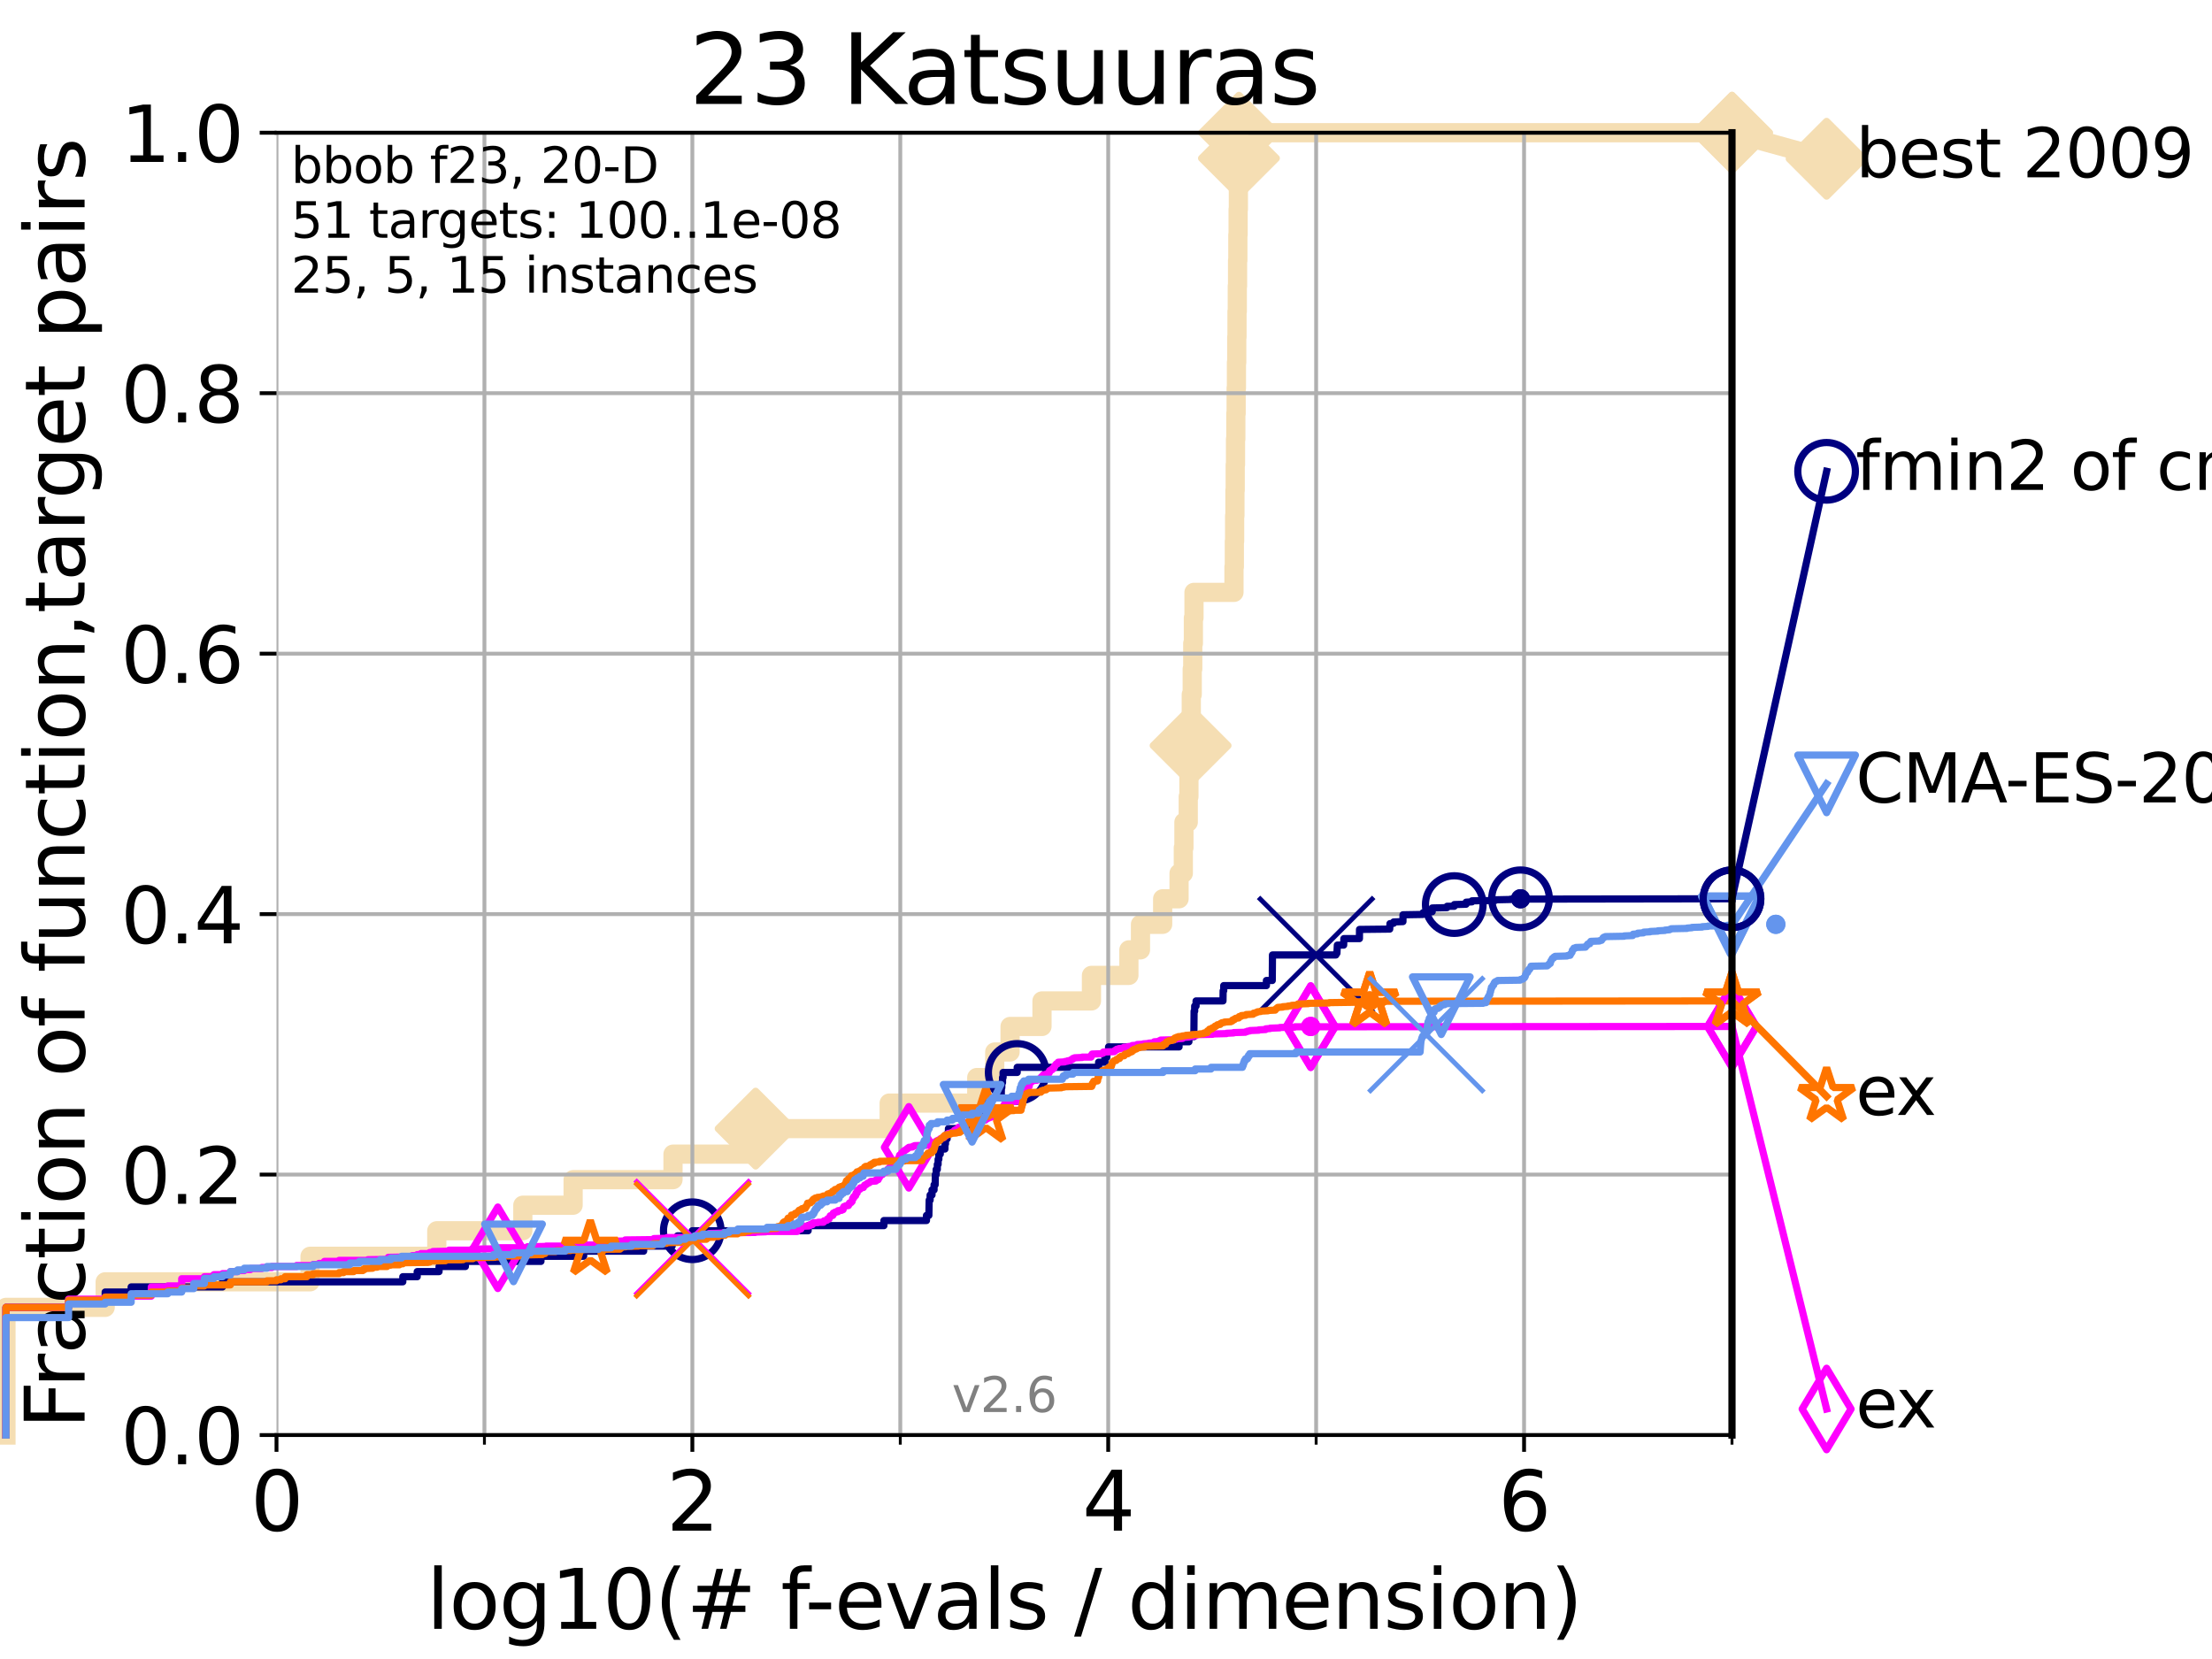 <?xml version="1.0" encoding="utf-8" standalone="no"?>
<!DOCTYPE svg PUBLIC "-//W3C//DTD SVG 1.1//EN"
  "http://www.w3.org/Graphics/SVG/1.1/DTD/svg11.dtd">
<svg xmlns:xlink="http://www.w3.org/1999/xlink" width="460.8pt" height="345.6pt" viewBox="0 0 460.8 345.6" xmlns="http://www.w3.org/2000/svg" version="1.1">
 <defs>
  <style type="text/css">*{stroke-linejoin: round; stroke-linecap: butt}</style>
 </defs>
 <g id="figure_1">
  <g id="patch_1">
   <path d="M 0 345.6 
L 460.8 345.6 
L 460.8 0 
L 0 0 
z
" style="fill: #ffffff"/>
  </g>
  <g id="axes_1">
   <g id="patch_2">
    <path d="M 57.6 298.944 
L 360.806 298.944 
L 360.806 27.648 
L 57.6 27.648 
z
" style="fill: #ffffff"/>
   </g>
   <g id="line2d_1">
    <path d="M 1.246 298.944 
L 1.246 272.346 
L 21.912 272.346 
L 21.912 267.027 
L 64.59 267.027 
L 64.59 261.707 
L 90.99 261.707 
L 90.99 256.388 
L 108.915 256.388 
L 108.915 251.068 
L 119.39 251.068 
L 119.39 245.749 
L 140.197 245.749 
L 140.197 240.429 
L 157.41 240.429 
L 157.41 235.11 
L 185.236 235.11 
L 185.236 229.79 
L 203.475 229.79 
L 203.475 224.471 
L 207.22 224.471 
L 207.22 219.151 
L 210.416 219.151 
L 210.416 213.832 
L 217.066 213.832 
L 217.066 208.512 
L 227.37 208.512 
L 227.37 203.192 
L 235.17 203.192 
L 235.17 197.873 
L 237.584 197.873 
L 237.584 192.553 
L 242.204 192.553 
L 242.204 187.234 
L 245.62 187.234 
L 245.62 181.914 
L 246.508 181.914 
L 246.508 176.595 
L 246.634 176.595 
L 246.634 171.275 
L 247.533 171.275 
L 247.533 165.956 
L 247.673 165.956 
L 247.673 160.636 
L 247.847 160.636 
L 247.847 155.317 
L 248.022 155.317 
L 248.022 149.997 
L 248.165 149.997 
L 248.165 144.678 
L 248.361 144.678 
L 248.361 139.358 
L 248.471 139.358 
L 248.471 134.039 
L 248.603 134.039 
L 248.603 128.719 
L 248.73 128.719 
L 248.73 123.4 
L 257.057 123.4 
L 257.057 118.08 
L 257.137 118.08 
L 257.137 112.76 
L 257.196 112.76 
L 257.196 107.441 
L 257.259 107.441 
L 257.259 102.121 
L 257.318 102.121 
L 257.318 96.802 
L 257.38 96.802 
L 257.38 91.482 
L 257.443 91.482 
L 257.443 86.163 
L 257.511 86.163 
L 257.511 80.843 
L 257.571 80.843 
L 257.571 75.524 
L 257.634 75.524 
L 257.634 70.204 
L 257.689 70.204 
L 257.689 64.885 
L 257.751 64.885 
L 257.751 59.565 
L 257.81 59.565 
L 257.81 54.246 
L 257.866 54.246 
L 257.866 48.926 
L 257.921 48.926 
L 257.921 43.607 
L 257.975 43.607 
L 257.975 38.287 
L 258.024 38.287 
L 258.024 32.968 
L 258.095 32.968 
L 258.095 27.648 
L 360.806 27.648 
" style="fill: none; stroke: #f5deb3; stroke-width: 4; stroke-linecap: square"/>
   </g>
   <g id="line2d_2">
    <defs>
     <path id="m2db2f6d23f" d="M -0 7.778 
L 7.778 0 
L 0 -7.778 
L -7.778 -0 
z
" style="stroke: #f5deb3; stroke-width: 1.5; stroke-linejoin: miter"/>
    </defs>
    <g>
     <use xlink:href="#m2db2f6d23f" x="157.41" y="235.11" style="fill: #f5deb3; stroke: #f5deb3; stroke-width: 1.5; stroke-linejoin: miter"/>
     <use xlink:href="#m2db2f6d23f" x="248.022" y="155.317" style="fill: #f5deb3; stroke: #f5deb3; stroke-width: 1.5; stroke-linejoin: miter"/>
     <use xlink:href="#m2db2f6d23f" x="258.095" y="32.968" style="fill: #f5deb3; stroke: #f5deb3; stroke-width: 1.5; stroke-linejoin: miter"/>
     <use xlink:href="#m2db2f6d23f" x="258.095" y="27.648" style="fill: #f5deb3; stroke: #f5deb3; stroke-width: 1.5; stroke-linejoin: miter"/>
     <use xlink:href="#m2db2f6d23f" x="360.806" y="27.648" style="fill: #f5deb3; stroke: #f5deb3; stroke-width: 1.5; stroke-linejoin: miter"/>
    </g>
   </g>
   <g id="line2d_3">
    <path style="fill: none; stroke: #f5deb3; stroke-width: 4; stroke-linecap: square"/>
    <g/>
   </g>
   <g id="line2d_4">
    <path d="M 360.806 27.648 
L 380.515 33.074 
" style="fill: none; stroke: #f5deb3; stroke-width: 4; stroke-linecap: square"/>
    <g>
     <use xlink:href="#m2db2f6d23f" x="360.806" y="27.648" style="fill: #f5deb3; stroke: #f5deb3; stroke-width: 1.5; stroke-linejoin: miter"/>
     <use xlink:href="#m2db2f6d23f" x="380.515" y="33.074" style="fill: #f5deb3; stroke: #f5deb3; stroke-width: 1.5; stroke-linejoin: miter"/>
    </g>
   </g>
   <g id="matplotlib.axis_1">
    <g id="xtick_1">
     <g id="line2d_5">
      <path d="M 57.6 298.944 
L 57.6 27.648 
" clip-path="url(#pc81a7357c8)" style="fill: none; stroke: #b0b0b0; stroke-width: 0.8; stroke-linecap: square"/>
     </g>
     <g id="line2d_6">
      <defs>
       <path id="maecddeba40" d="M 0 0 
L 0 3.5 
" style="stroke: #000000; stroke-width: 0.8"/>
      </defs>
      <g>
       <use xlink:href="#maecddeba40" x="57.6" y="298.944" style="stroke: #000000; stroke-width: 0.8"/>
      </g>
     </g>
     <g id="text_1">
      <!-- 0 -->
      <g transform="translate(52.192 318.861)scale(0.17 -0.17)">
       <defs>
        <path id="DejaVuSans-30" d="M 2034 4250 
Q 1547 4250 1301 3770 
Q 1056 3291 1056 2328 
Q 1056 1369 1301 889 
Q 1547 409 2034 409 
Q 2525 409 2770 889 
Q 3016 1369 3016 2328 
Q 3016 3291 2770 3770 
Q 2525 4250 2034 4250 
z
M 2034 4750 
Q 2819 4750 3233 4129 
Q 3647 3509 3647 2328 
Q 3647 1150 3233 529 
Q 2819 -91 2034 -91 
Q 1250 -91 836 529 
Q 422 1150 422 2328 
Q 422 3509 836 4129 
Q 1250 4750 2034 4750 
z
" transform="scale(0.016)"/>
       </defs>
       <use xlink:href="#DejaVuSans-30"/>
      </g>
     </g>
    </g>
    <g id="xtick_2">
     <g id="line2d_7">
      <path d="M 144.23 298.944 
L 144.23 27.648 
" clip-path="url(#pc81a7357c8)" style="fill: none; stroke: #b0b0b0; stroke-width: 0.8; stroke-linecap: square"/>
     </g>
     <g id="line2d_8">
      <g>
       <use xlink:href="#maecddeba40" x="144.23" y="298.944" style="stroke: #000000; stroke-width: 0.8"/>
      </g>
     </g>
     <g id="text_2">
      <!-- 2 -->
      <g transform="translate(138.822 318.861)scale(0.17 -0.17)">
       <defs>
        <path id="DejaVuSans-32" d="M 1228 531 
L 3431 531 
L 3431 0 
L 469 0 
L 469 531 
Q 828 903 1448 1529 
Q 2069 2156 2228 2338 
Q 2531 2678 2651 2914 
Q 2772 3150 2772 3378 
Q 2772 3750 2511 3984 
Q 2250 4219 1831 4219 
Q 1534 4219 1204 4116 
Q 875 4013 500 3803 
L 500 4441 
Q 881 4594 1212 4672 
Q 1544 4750 1819 4750 
Q 2544 4750 2975 4387 
Q 3406 4025 3406 3419 
Q 3406 3131 3298 2873 
Q 3191 2616 2906 2266 
Q 2828 2175 2409 1742 
Q 1991 1309 1228 531 
z
" transform="scale(0.016)"/>
       </defs>
       <use xlink:href="#DejaVuSans-32"/>
      </g>
     </g>
    </g>
    <g id="xtick_3">
     <g id="line2d_9">
      <path d="M 230.861 298.944 
L 230.861 27.648 
" clip-path="url(#pc81a7357c8)" style="fill: none; stroke: #b0b0b0; stroke-width: 0.8; stroke-linecap: square"/>
     </g>
     <g id="line2d_10">
      <g>
       <use xlink:href="#maecddeba40" x="230.861" y="298.944" style="stroke: #000000; stroke-width: 0.8"/>
      </g>
     </g>
     <g id="text_3">
      <!-- 4 -->
      <g transform="translate(225.453 318.861)scale(0.17 -0.17)">
       <defs>
        <path id="DejaVuSans-34" d="M 2419 4116 
L 825 1625 
L 2419 1625 
L 2419 4116 
z
M 2253 4666 
L 3047 4666 
L 3047 1625 
L 3713 1625 
L 3713 1100 
L 3047 1100 
L 3047 0 
L 2419 0 
L 2419 1100 
L 313 1100 
L 313 1709 
L 2253 4666 
z
" transform="scale(0.016)"/>
       </defs>
       <use xlink:href="#DejaVuSans-34"/>
      </g>
     </g>
    </g>
    <g id="xtick_4">
     <g id="line2d_11">
      <path d="M 317.491 298.944 
L 317.491 27.648 
" clip-path="url(#pc81a7357c8)" style="fill: none; stroke: #b0b0b0; stroke-width: 0.8; stroke-linecap: square"/>
     </g>
     <g id="line2d_12">
      <g>
       <use xlink:href="#maecddeba40" x="317.491" y="298.944" style="stroke: #000000; stroke-width: 0.8"/>
      </g>
     </g>
     <g id="text_4">
      <!-- 6 -->
      <g transform="translate(312.083 318.861)scale(0.17 -0.17)">
       <defs>
        <path id="DejaVuSans-36" d="M 2113 2584 
Q 1688 2584 1439 2293 
Q 1191 2003 1191 1497 
Q 1191 994 1439 701 
Q 1688 409 2113 409 
Q 2538 409 2786 701 
Q 3034 994 3034 1497 
Q 3034 2003 2786 2293 
Q 2538 2584 2113 2584 
z
M 3366 4563 
L 3366 3988 
Q 3128 4100 2886 4159 
Q 2644 4219 2406 4219 
Q 1781 4219 1451 3797 
Q 1122 3375 1075 2522 
Q 1259 2794 1537 2939 
Q 1816 3084 2150 3084 
Q 2853 3084 3261 2657 
Q 3669 2231 3669 1497 
Q 3669 778 3244 343 
Q 2819 -91 2113 -91 
Q 1303 -91 875 529 
Q 447 1150 447 2328 
Q 447 3434 972 4092 
Q 1497 4750 2381 4750 
Q 2619 4750 2861 4703 
Q 3103 4656 3366 4563 
z
" transform="scale(0.016)"/>
       </defs>
       <use xlink:href="#DejaVuSans-36"/>
      </g>
     </g>
    </g>
    <g id="xtick_5">
     <g id="line2d_13">
      <path d="M 100.915 298.944 
L 100.915 27.648 
" clip-path="url(#pc81a7357c8)" style="fill: none; stroke: #b0b0b0; stroke-width: 0.8; stroke-linecap: square"/>
     </g>
     <g id="line2d_14">
      <defs>
       <path id="m5f3bf8ac86" d="M 0 0 
L 0 2 
" style="stroke: #000000; stroke-width: 0.6"/>
      </defs>
      <g>
       <use xlink:href="#m5f3bf8ac86" x="100.915" y="298.944" style="stroke: #000000; stroke-width: 0.6"/>
      </g>
     </g>
    </g>
    <g id="xtick_6">
     <g id="line2d_15">
      <path d="M 187.546 298.944 
L 187.546 27.648 
" clip-path="url(#pc81a7357c8)" style="fill: none; stroke: #b0b0b0; stroke-width: 0.8; stroke-linecap: square"/>
     </g>
     <g id="line2d_16">
      <g>
       <use xlink:href="#m5f3bf8ac86" x="187.546" y="298.944" style="stroke: #000000; stroke-width: 0.6"/>
      </g>
     </g>
    </g>
    <g id="xtick_7">
     <g id="line2d_17">
      <path d="M 274.176 298.944 
L 274.176 27.648 
" clip-path="url(#pc81a7357c8)" style="fill: none; stroke: #b0b0b0; stroke-width: 0.8; stroke-linecap: square"/>
     </g>
     <g id="line2d_18">
      <g>
       <use xlink:href="#m5f3bf8ac86" x="274.176" y="298.944" style="stroke: #000000; stroke-width: 0.6"/>
      </g>
     </g>
    </g>
    <g id="xtick_8">
     <g id="line2d_19">
      <path d="M 360.806 298.944 
L 360.806 27.648 
" clip-path="url(#pc81a7357c8)" style="fill: none; stroke: #b0b0b0; stroke-width: 0.8; stroke-linecap: square"/>
     </g>
     <g id="line2d_20">
      <g>
       <use xlink:href="#m5f3bf8ac86" x="360.806" y="298.944" style="stroke: #000000; stroke-width: 0.6"/>
      </g>
     </g>
    </g>
    <g id="text_5">
     <!-- log10(# f-evals / dimension) -->
     <g transform="translate(88.823 339.314)scale(0.17 -0.17)">
      <defs>
       <path id="DejaVuSans-6c" d="M 603 4863 
L 1178 4863 
L 1178 0 
L 603 0 
L 603 4863 
z
" transform="scale(0.016)"/>
       <path id="DejaVuSans-6f" d="M 1959 3097 
Q 1497 3097 1228 2736 
Q 959 2375 959 1747 
Q 959 1119 1226 758 
Q 1494 397 1959 397 
Q 2419 397 2687 759 
Q 2956 1122 2956 1747 
Q 2956 2369 2687 2733 
Q 2419 3097 1959 3097 
z
M 1959 3584 
Q 2709 3584 3137 3096 
Q 3566 2609 3566 1747 
Q 3566 888 3137 398 
Q 2709 -91 1959 -91 
Q 1206 -91 779 398 
Q 353 888 353 1747 
Q 353 2609 779 3096 
Q 1206 3584 1959 3584 
z
" transform="scale(0.016)"/>
       <path id="DejaVuSans-67" d="M 2906 1791 
Q 2906 2416 2648 2759 
Q 2391 3103 1925 3103 
Q 1463 3103 1205 2759 
Q 947 2416 947 1791 
Q 947 1169 1205 825 
Q 1463 481 1925 481 
Q 2391 481 2648 825 
Q 2906 1169 2906 1791 
z
M 3481 434 
Q 3481 -459 3084 -895 
Q 2688 -1331 1869 -1331 
Q 1566 -1331 1297 -1286 
Q 1028 -1241 775 -1147 
L 775 -588 
Q 1028 -725 1275 -790 
Q 1522 -856 1778 -856 
Q 2344 -856 2625 -561 
Q 2906 -266 2906 331 
L 2906 616 
Q 2728 306 2450 153 
Q 2172 0 1784 0 
Q 1141 0 747 490 
Q 353 981 353 1791 
Q 353 2603 747 3093 
Q 1141 3584 1784 3584 
Q 2172 3584 2450 3431 
Q 2728 3278 2906 2969 
L 2906 3500 
L 3481 3500 
L 3481 434 
z
" transform="scale(0.016)"/>
       <path id="DejaVuSans-31" d="M 794 531 
L 1825 531 
L 1825 4091 
L 703 3866 
L 703 4441 
L 1819 4666 
L 2450 4666 
L 2450 531 
L 3481 531 
L 3481 0 
L 794 0 
L 794 531 
z
" transform="scale(0.016)"/>
       <path id="DejaVuSans-28" d="M 1984 4856 
Q 1566 4138 1362 3434 
Q 1159 2731 1159 2009 
Q 1159 1288 1364 580 
Q 1569 -128 1984 -844 
L 1484 -844 
Q 1016 -109 783 600 
Q 550 1309 550 2009 
Q 550 2706 781 3412 
Q 1013 4119 1484 4856 
L 1984 4856 
z
" transform="scale(0.016)"/>
       <path id="DejaVuSans-23" d="M 3272 2816 
L 2363 2816 
L 2100 1772 
L 3016 1772 
L 3272 2816 
z
M 2803 4594 
L 2478 3297 
L 3391 3297 
L 3719 4594 
L 4219 4594 
L 3897 3297 
L 4872 3297 
L 4872 2816 
L 3775 2816 
L 3519 1772 
L 4513 1772 
L 4513 1294 
L 3397 1294 
L 3072 0 
L 2572 0 
L 2894 1294 
L 1978 1294 
L 1656 0 
L 1153 0 
L 1478 1294 
L 494 1294 
L 494 1772 
L 1594 1772 
L 1856 2816 
L 850 2816 
L 850 3297 
L 1978 3297 
L 2297 4594 
L 2803 4594 
z
" transform="scale(0.016)"/>
       <path id="DejaVuSans-20" transform="scale(0.016)"/>
       <path id="DejaVuSans-66" d="M 2375 4863 
L 2375 4384 
L 1825 4384 
Q 1516 4384 1395 4259 
Q 1275 4134 1275 3809 
L 1275 3500 
L 2222 3500 
L 2222 3053 
L 1275 3053 
L 1275 0 
L 697 0 
L 697 3053 
L 147 3053 
L 147 3500 
L 697 3500 
L 697 3744 
Q 697 4328 969 4595 
Q 1241 4863 1831 4863 
L 2375 4863 
z
" transform="scale(0.016)"/>
       <path id="DejaVuSans-2d" d="M 313 2009 
L 1997 2009 
L 1997 1497 
L 313 1497 
L 313 2009 
z
" transform="scale(0.016)"/>
       <path id="DejaVuSans-65" d="M 3597 1894 
L 3597 1613 
L 953 1613 
Q 991 1019 1311 708 
Q 1631 397 2203 397 
Q 2534 397 2845 478 
Q 3156 559 3463 722 
L 3463 178 
Q 3153 47 2828 -22 
Q 2503 -91 2169 -91 
Q 1331 -91 842 396 
Q 353 884 353 1716 
Q 353 2575 817 3079 
Q 1281 3584 2069 3584 
Q 2775 3584 3186 3129 
Q 3597 2675 3597 1894 
z
M 3022 2063 
Q 3016 2534 2758 2815 
Q 2500 3097 2075 3097 
Q 1594 3097 1305 2825 
Q 1016 2553 972 2059 
L 3022 2063 
z
" transform="scale(0.016)"/>
       <path id="DejaVuSans-76" d="M 191 3500 
L 800 3500 
L 1894 563 
L 2988 3500 
L 3597 3500 
L 2284 0 
L 1503 0 
L 191 3500 
z
" transform="scale(0.016)"/>
       <path id="DejaVuSans-61" d="M 2194 1759 
Q 1497 1759 1228 1600 
Q 959 1441 959 1056 
Q 959 750 1161 570 
Q 1363 391 1709 391 
Q 2188 391 2477 730 
Q 2766 1069 2766 1631 
L 2766 1759 
L 2194 1759 
z
M 3341 1997 
L 3341 0 
L 2766 0 
L 2766 531 
Q 2569 213 2275 61 
Q 1981 -91 1556 -91 
Q 1019 -91 701 211 
Q 384 513 384 1019 
Q 384 1609 779 1909 
Q 1175 2209 1959 2209 
L 2766 2209 
L 2766 2266 
Q 2766 2663 2505 2880 
Q 2244 3097 1772 3097 
Q 1472 3097 1187 3025 
Q 903 2953 641 2809 
L 641 3341 
Q 956 3463 1253 3523 
Q 1550 3584 1831 3584 
Q 2591 3584 2966 3190 
Q 3341 2797 3341 1997 
z
" transform="scale(0.016)"/>
       <path id="DejaVuSans-73" d="M 2834 3397 
L 2834 2853 
Q 2591 2978 2328 3040 
Q 2066 3103 1784 3103 
Q 1356 3103 1142 2972 
Q 928 2841 928 2578 
Q 928 2378 1081 2264 
Q 1234 2150 1697 2047 
L 1894 2003 
Q 2506 1872 2764 1633 
Q 3022 1394 3022 966 
Q 3022 478 2636 193 
Q 2250 -91 1575 -91 
Q 1294 -91 989 -36 
Q 684 19 347 128 
L 347 722 
Q 666 556 975 473 
Q 1284 391 1588 391 
Q 1994 391 2212 530 
Q 2431 669 2431 922 
Q 2431 1156 2273 1281 
Q 2116 1406 1581 1522 
L 1381 1569 
Q 847 1681 609 1914 
Q 372 2147 372 2553 
Q 372 3047 722 3315 
Q 1072 3584 1716 3584 
Q 2034 3584 2315 3537 
Q 2597 3491 2834 3397 
z
" transform="scale(0.016)"/>
       <path id="DejaVuSans-2f" d="M 1625 4666 
L 2156 4666 
L 531 -594 
L 0 -594 
L 1625 4666 
z
" transform="scale(0.016)"/>
       <path id="DejaVuSans-64" d="M 2906 2969 
L 2906 4863 
L 3481 4863 
L 3481 0 
L 2906 0 
L 2906 525 
Q 2725 213 2448 61 
Q 2172 -91 1784 -91 
Q 1150 -91 751 415 
Q 353 922 353 1747 
Q 353 2572 751 3078 
Q 1150 3584 1784 3584 
Q 2172 3584 2448 3432 
Q 2725 3281 2906 2969 
z
M 947 1747 
Q 947 1113 1208 752 
Q 1469 391 1925 391 
Q 2381 391 2643 752 
Q 2906 1113 2906 1747 
Q 2906 2381 2643 2742 
Q 2381 3103 1925 3103 
Q 1469 3103 1208 2742 
Q 947 2381 947 1747 
z
" transform="scale(0.016)"/>
       <path id="DejaVuSans-69" d="M 603 3500 
L 1178 3500 
L 1178 0 
L 603 0 
L 603 3500 
z
M 603 4863 
L 1178 4863 
L 1178 4134 
L 603 4134 
L 603 4863 
z
" transform="scale(0.016)"/>
       <path id="DejaVuSans-6d" d="M 3328 2828 
Q 3544 3216 3844 3400 
Q 4144 3584 4550 3584 
Q 5097 3584 5394 3201 
Q 5691 2819 5691 2113 
L 5691 0 
L 5113 0 
L 5113 2094 
Q 5113 2597 4934 2840 
Q 4756 3084 4391 3084 
Q 3944 3084 3684 2787 
Q 3425 2491 3425 1978 
L 3425 0 
L 2847 0 
L 2847 2094 
Q 2847 2600 2669 2842 
Q 2491 3084 2119 3084 
Q 1678 3084 1418 2786 
Q 1159 2488 1159 1978 
L 1159 0 
L 581 0 
L 581 3500 
L 1159 3500 
L 1159 2956 
Q 1356 3278 1631 3431 
Q 1906 3584 2284 3584 
Q 2666 3584 2933 3390 
Q 3200 3197 3328 2828 
z
" transform="scale(0.016)"/>
       <path id="DejaVuSans-6e" d="M 3513 2113 
L 3513 0 
L 2938 0 
L 2938 2094 
Q 2938 2591 2744 2837 
Q 2550 3084 2163 3084 
Q 1697 3084 1428 2787 
Q 1159 2491 1159 1978 
L 1159 0 
L 581 0 
L 581 3500 
L 1159 3500 
L 1159 2956 
Q 1366 3272 1645 3428 
Q 1925 3584 2291 3584 
Q 2894 3584 3203 3211 
Q 3513 2838 3513 2113 
z
" transform="scale(0.016)"/>
       <path id="DejaVuSans-29" d="M 513 4856 
L 1013 4856 
Q 1481 4119 1714 3412 
Q 1947 2706 1947 2009 
Q 1947 1309 1714 600 
Q 1481 -109 1013 -844 
L 513 -844 
Q 928 -128 1133 580 
Q 1338 1288 1338 2009 
Q 1338 2731 1133 3434 
Q 928 4138 513 4856 
z
" transform="scale(0.016)"/>
      </defs>
      <use xlink:href="#DejaVuSans-6c"/>
      <use xlink:href="#DejaVuSans-6f" x="27.783"/>
      <use xlink:href="#DejaVuSans-67" x="88.965"/>
      <use xlink:href="#DejaVuSans-31" x="152.441"/>
      <use xlink:href="#DejaVuSans-30" x="216.064"/>
      <use xlink:href="#DejaVuSans-28" x="279.688"/>
      <use xlink:href="#DejaVuSans-23" x="318.701"/>
      <use xlink:href="#DejaVuSans-20" x="402.49"/>
      <use xlink:href="#DejaVuSans-66" x="434.277"/>
      <use xlink:href="#DejaVuSans-2d" x="463.982"/>
      <use xlink:href="#DejaVuSans-65" x="500.066"/>
      <use xlink:href="#DejaVuSans-76" x="561.59"/>
      <use xlink:href="#DejaVuSans-61" x="620.77"/>
      <use xlink:href="#DejaVuSans-6c" x="682.049"/>
      <use xlink:href="#DejaVuSans-73" x="709.832"/>
      <use xlink:href="#DejaVuSans-20" x="761.932"/>
      <use xlink:href="#DejaVuSans-2f" x="793.719"/>
      <use xlink:href="#DejaVuSans-20" x="827.41"/>
      <use xlink:href="#DejaVuSans-64" x="859.197"/>
      <use xlink:href="#DejaVuSans-69" x="922.674"/>
      <use xlink:href="#DejaVuSans-6d" x="950.457"/>
      <use xlink:href="#DejaVuSans-65" x="1047.869"/>
      <use xlink:href="#DejaVuSans-6e" x="1109.393"/>
      <use xlink:href="#DejaVuSans-73" x="1172.771"/>
      <use xlink:href="#DejaVuSans-69" x="1224.871"/>
      <use xlink:href="#DejaVuSans-6f" x="1252.654"/>
      <use xlink:href="#DejaVuSans-6e" x="1313.836"/>
      <use xlink:href="#DejaVuSans-29" x="1377.215"/>
     </g>
    </g>
   </g>
   <g id="matplotlib.axis_2">
    <g id="ytick_1">
     <g id="line2d_21">
      <path d="M 57.6 298.944 
L 360.806 298.944 
" clip-path="url(#pc81a7357c8)" style="fill: none; stroke: #b0b0b0; stroke-width: 0.8; stroke-linecap: square"/>
     </g>
     <g id="line2d_22">
      <defs>
       <path id="m50194dd23e" d="M 0 0 
L -3.5 0 
" style="stroke: #000000; stroke-width: 0.8"/>
      </defs>
      <g>
       <use xlink:href="#m50194dd23e" x="57.6" y="298.944" style="stroke: #000000; stroke-width: 0.8"/>
      </g>
     </g>
     <g id="text_6">
      <!-- 0.0 -->
      <g transform="translate(25.155 305.023)scale(0.16 -0.16)">
       <defs>
        <path id="DejaVuSans-2e" d="M 684 794 
L 1344 794 
L 1344 0 
L 684 0 
L 684 794 
z
" transform="scale(0.016)"/>
       </defs>
       <use xlink:href="#DejaVuSans-30"/>
       <use xlink:href="#DejaVuSans-2e" x="63.623"/>
       <use xlink:href="#DejaVuSans-30" x="95.41"/>
      </g>
     </g>
    </g>
    <g id="ytick_2">
     <g id="line2d_23">
      <path d="M 57.6 244.685 
L 360.806 244.685 
" clip-path="url(#pc81a7357c8)" style="fill: none; stroke: #b0b0b0; stroke-width: 0.8; stroke-linecap: square"/>
     </g>
     <g id="line2d_24">
      <g>
       <use xlink:href="#m50194dd23e" x="57.6" y="244.685" style="stroke: #000000; stroke-width: 0.8"/>
      </g>
     </g>
     <g id="text_7">
      <!-- 0.2 -->
      <g transform="translate(25.155 250.764)scale(0.16 -0.16)">
       <use xlink:href="#DejaVuSans-30"/>
       <use xlink:href="#DejaVuSans-2e" x="63.623"/>
       <use xlink:href="#DejaVuSans-32" x="95.41"/>
      </g>
     </g>
    </g>
    <g id="ytick_3">
     <g id="line2d_25">
      <path d="M 57.6 190.426 
L 360.806 190.426 
" clip-path="url(#pc81a7357c8)" style="fill: none; stroke: #b0b0b0; stroke-width: 0.8; stroke-linecap: square"/>
     </g>
     <g id="line2d_26">
      <g>
       <use xlink:href="#m50194dd23e" x="57.6" y="190.426" style="stroke: #000000; stroke-width: 0.8"/>
      </g>
     </g>
     <g id="text_8">
      <!-- 0.4 -->
      <g transform="translate(25.155 196.504)scale(0.16 -0.16)">
       <use xlink:href="#DejaVuSans-30"/>
       <use xlink:href="#DejaVuSans-2e" x="63.623"/>
       <use xlink:href="#DejaVuSans-34" x="95.41"/>
      </g>
     </g>
    </g>
    <g id="ytick_4">
     <g id="line2d_27">
      <path d="M 57.6 136.166 
L 360.806 136.166 
" clip-path="url(#pc81a7357c8)" style="fill: none; stroke: #b0b0b0; stroke-width: 0.8; stroke-linecap: square"/>
     </g>
     <g id="line2d_28">
      <g>
       <use xlink:href="#m50194dd23e" x="57.6" y="136.166" style="stroke: #000000; stroke-width: 0.8"/>
      </g>
     </g>
     <g id="text_9">
      <!-- 0.6 -->
      <g transform="translate(25.155 142.245)scale(0.16 -0.16)">
       <use xlink:href="#DejaVuSans-30"/>
       <use xlink:href="#DejaVuSans-2e" x="63.623"/>
       <use xlink:href="#DejaVuSans-36" x="95.41"/>
      </g>
     </g>
    </g>
    <g id="ytick_5">
     <g id="line2d_29">
      <path d="M 57.6 81.907 
L 360.806 81.907 
" clip-path="url(#pc81a7357c8)" style="fill: none; stroke: #b0b0b0; stroke-width: 0.8; stroke-linecap: square"/>
     </g>
     <g id="line2d_30">
      <g>
       <use xlink:href="#m50194dd23e" x="57.6" y="81.907" style="stroke: #000000; stroke-width: 0.8"/>
      </g>
     </g>
     <g id="text_10">
      <!-- 0.8 -->
      <g transform="translate(25.155 87.986)scale(0.16 -0.16)">
       <defs>
        <path id="DejaVuSans-38" d="M 2034 2216 
Q 1584 2216 1326 1975 
Q 1069 1734 1069 1313 
Q 1069 891 1326 650 
Q 1584 409 2034 409 
Q 2484 409 2743 651 
Q 3003 894 3003 1313 
Q 3003 1734 2745 1975 
Q 2488 2216 2034 2216 
z
M 1403 2484 
Q 997 2584 770 2862 
Q 544 3141 544 3541 
Q 544 4100 942 4425 
Q 1341 4750 2034 4750 
Q 2731 4750 3128 4425 
Q 3525 4100 3525 3541 
Q 3525 3141 3298 2862 
Q 3072 2584 2669 2484 
Q 3125 2378 3379 2068 
Q 3634 1759 3634 1313 
Q 3634 634 3220 271 
Q 2806 -91 2034 -91 
Q 1263 -91 848 271 
Q 434 634 434 1313 
Q 434 1759 690 2068 
Q 947 2378 1403 2484 
z
M 1172 3481 
Q 1172 3119 1398 2916 
Q 1625 2713 2034 2713 
Q 2441 2713 2670 2916 
Q 2900 3119 2900 3481 
Q 2900 3844 2670 4047 
Q 2441 4250 2034 4250 
Q 1625 4250 1398 4047 
Q 1172 3844 1172 3481 
z
" transform="scale(0.016)"/>
       </defs>
       <use xlink:href="#DejaVuSans-30"/>
       <use xlink:href="#DejaVuSans-2e" x="63.623"/>
       <use xlink:href="#DejaVuSans-38" x="95.41"/>
      </g>
     </g>
    </g>
    <g id="ytick_6">
     <g id="line2d_31">
      <path d="M 57.6 27.648 
L 360.806 27.648 
" clip-path="url(#pc81a7357c8)" style="fill: none; stroke: #b0b0b0; stroke-width: 0.8; stroke-linecap: square"/>
     </g>
     <g id="line2d_32">
      <g>
       <use xlink:href="#m50194dd23e" x="57.6" y="27.648" style="stroke: #000000; stroke-width: 0.8"/>
      </g>
     </g>
     <g id="text_11">
      <!-- 1.0 -->
      <g transform="translate(25.155 33.727)scale(0.16 -0.16)">
       <use xlink:href="#DejaVuSans-31"/>
       <use xlink:href="#DejaVuSans-2e" x="63.623"/>
       <use xlink:href="#DejaVuSans-30" x="95.41"/>
      </g>
     </g>
    </g>
    <g id="text_12">
     <!-- Fraction of function,target pairs -->
     <g transform="translate(17.62 297.681)rotate(-90)scale(0.17 -0.17)">
      <defs>
       <path id="DejaVuSans-46" d="M 628 4666 
L 3309 4666 
L 3309 4134 
L 1259 4134 
L 1259 2759 
L 3109 2759 
L 3109 2228 
L 1259 2228 
L 1259 0 
L 628 0 
L 628 4666 
z
" transform="scale(0.016)"/>
       <path id="DejaVuSans-72" d="M 2631 2963 
Q 2534 3019 2420 3045 
Q 2306 3072 2169 3072 
Q 1681 3072 1420 2755 
Q 1159 2438 1159 1844 
L 1159 0 
L 581 0 
L 581 3500 
L 1159 3500 
L 1159 2956 
Q 1341 3275 1631 3429 
Q 1922 3584 2338 3584 
Q 2397 3584 2469 3576 
Q 2541 3569 2628 3553 
L 2631 2963 
z
" transform="scale(0.016)"/>
       <path id="DejaVuSans-63" d="M 3122 3366 
L 3122 2828 
Q 2878 2963 2633 3030 
Q 2388 3097 2138 3097 
Q 1578 3097 1268 2742 
Q 959 2388 959 1747 
Q 959 1106 1268 751 
Q 1578 397 2138 397 
Q 2388 397 2633 464 
Q 2878 531 3122 666 
L 3122 134 
Q 2881 22 2623 -34 
Q 2366 -91 2075 -91 
Q 1284 -91 818 406 
Q 353 903 353 1747 
Q 353 2603 823 3093 
Q 1294 3584 2113 3584 
Q 2378 3584 2631 3529 
Q 2884 3475 3122 3366 
z
" transform="scale(0.016)"/>
       <path id="DejaVuSans-74" d="M 1172 4494 
L 1172 3500 
L 2356 3500 
L 2356 3053 
L 1172 3053 
L 1172 1153 
Q 1172 725 1289 603 
Q 1406 481 1766 481 
L 2356 481 
L 2356 0 
L 1766 0 
Q 1100 0 847 248 
Q 594 497 594 1153 
L 594 3053 
L 172 3053 
L 172 3500 
L 594 3500 
L 594 4494 
L 1172 4494 
z
" transform="scale(0.016)"/>
       <path id="DejaVuSans-75" d="M 544 1381 
L 544 3500 
L 1119 3500 
L 1119 1403 
Q 1119 906 1312 657 
Q 1506 409 1894 409 
Q 2359 409 2629 706 
Q 2900 1003 2900 1516 
L 2900 3500 
L 3475 3500 
L 3475 0 
L 2900 0 
L 2900 538 
Q 2691 219 2414 64 
Q 2138 -91 1772 -91 
Q 1169 -91 856 284 
Q 544 659 544 1381 
z
M 1991 3584 
L 1991 3584 
z
" transform="scale(0.016)"/>
       <path id="DejaVuSans-2c" d="M 750 794 
L 1409 794 
L 1409 256 
L 897 -744 
L 494 -744 
L 750 256 
L 750 794 
z
" transform="scale(0.016)"/>
       <path id="DejaVuSans-70" d="M 1159 525 
L 1159 -1331 
L 581 -1331 
L 581 3500 
L 1159 3500 
L 1159 2969 
Q 1341 3281 1617 3432 
Q 1894 3584 2278 3584 
Q 2916 3584 3314 3078 
Q 3713 2572 3713 1747 
Q 3713 922 3314 415 
Q 2916 -91 2278 -91 
Q 1894 -91 1617 61 
Q 1341 213 1159 525 
z
M 3116 1747 
Q 3116 2381 2855 2742 
Q 2594 3103 2138 3103 
Q 1681 3103 1420 2742 
Q 1159 2381 1159 1747 
Q 1159 1113 1420 752 
Q 1681 391 2138 391 
Q 2594 391 2855 752 
Q 3116 1113 3116 1747 
z
" transform="scale(0.016)"/>
      </defs>
      <use xlink:href="#DejaVuSans-46"/>
      <use xlink:href="#DejaVuSans-72" x="50.27"/>
      <use xlink:href="#DejaVuSans-61" x="91.383"/>
      <use xlink:href="#DejaVuSans-63" x="152.662"/>
      <use xlink:href="#DejaVuSans-74" x="207.643"/>
      <use xlink:href="#DejaVuSans-69" x="246.852"/>
      <use xlink:href="#DejaVuSans-6f" x="274.635"/>
      <use xlink:href="#DejaVuSans-6e" x="335.816"/>
      <use xlink:href="#DejaVuSans-20" x="399.195"/>
      <use xlink:href="#DejaVuSans-6f" x="430.982"/>
      <use xlink:href="#DejaVuSans-66" x="492.164"/>
      <use xlink:href="#DejaVuSans-20" x="527.369"/>
      <use xlink:href="#DejaVuSans-66" x="559.156"/>
      <use xlink:href="#DejaVuSans-75" x="594.361"/>
      <use xlink:href="#DejaVuSans-6e" x="657.74"/>
      <use xlink:href="#DejaVuSans-63" x="721.119"/>
      <use xlink:href="#DejaVuSans-74" x="776.1"/>
      <use xlink:href="#DejaVuSans-69" x="815.309"/>
      <use xlink:href="#DejaVuSans-6f" x="843.092"/>
      <use xlink:href="#DejaVuSans-6e" x="904.273"/>
      <use xlink:href="#DejaVuSans-2c" x="967.652"/>
      <use xlink:href="#DejaVuSans-74" x="999.439"/>
      <use xlink:href="#DejaVuSans-61" x="1038.648"/>
      <use xlink:href="#DejaVuSans-72" x="1099.928"/>
      <use xlink:href="#DejaVuSans-67" x="1139.291"/>
      <use xlink:href="#DejaVuSans-65" x="1202.768"/>
      <use xlink:href="#DejaVuSans-74" x="1264.291"/>
      <use xlink:href="#DejaVuSans-20" x="1303.5"/>
      <use xlink:href="#DejaVuSans-70" x="1335.287"/>
      <use xlink:href="#DejaVuSans-61" x="1398.764"/>
      <use xlink:href="#DejaVuSans-69" x="1460.043"/>
      <use xlink:href="#DejaVuSans-72" x="1487.826"/>
      <use xlink:href="#DejaVuSans-73" x="1528.939"/>
     </g>
    </g>
   </g>
   <g id="line2d_33">
    <defs>
     <path id="m0e79126092" d="M 0 1.5 
C 0.398 1.5 0.779 1.342 1.061 1.061 
C 1.342 0.779 1.5 0.398 1.5 0 
C 1.5 -0.398 1.342 -0.779 1.061 -1.061 
C 0.779 -1.342 0.398 -1.5 0 -1.5 
C -0.398 -1.5 -0.779 -1.342 -1.061 -1.061 
C -1.342 -0.779 -1.5 -0.398 -1.5 0 
C -1.5 0.398 -1.342 0.779 -1.061 1.061 
C -0.779 1.342 -0.398 1.5 0 1.5 
z
" style="stroke: #f5deb3"/>
    </defs>
    <g>
     <use xlink:href="#m0e79126092" x="258.095" y="27.648" style="fill: #f5deb3; stroke: #f5deb3"/>
     <use xlink:href="#m0e79126092" x="258.095" y="27.648" style="fill: #f5deb3; stroke: #f5deb3"/>
    </g>
   </g>
   <g id="line2d_34">
    <defs>
     <path id="m7a1a77cfc9" d="M 0 1.5 
C 0.398 1.5 0.779 1.342 1.061 1.061 
C 1.342 0.779 1.5 0.398 1.5 0 
C 1.5 -0.398 1.342 -0.779 1.061 -1.061 
C 0.779 -1.342 0.398 -1.5 0 -1.5 
C -0.398 -1.5 -0.779 -1.342 -1.061 -1.061 
C -1.342 -0.779 -1.5 -0.398 -1.5 0 
C -1.5 0.398 -1.342 0.779 -1.061 1.061 
C -0.779 1.342 -0.398 1.5 0 1.5 
z
" style="stroke: #000080"/>
    </defs>
    <g>
     <use xlink:href="#m7a1a77cfc9" x="316.754" y="187.234" style="fill: #000080; stroke: #000080"/>
     <use xlink:href="#m7a1a77cfc9" x="316.754" y="187.234" style="fill: #000080; stroke: #000080"/>
    </g>
   </g>
   <g id="line2d_35">
    <path d="M 1.246 298.944 
L 1.246 272.346 
L 14.285 272.346 
L 14.285 271.282 
L 21.912 271.282 
L 21.912 269.155 
L 27.324 269.155 
L 27.324 268.091 
L 46.354 268.091 
L 46.354 267.027 
L 83.912 267.027 
L 83.912 265.963 
L 86.911 265.963 
L 86.911 264.899 
L 91.462 264.899 
L 91.462 263.835 
L 96.951 263.835 
L 96.951 262.771 
L 112.69 262.771 
L 112.69 261.707 
L 121.582 261.707 
L 121.582 260.643 
L 134.08 260.643 
L 134.08 259.579 
L 140.021 259.579 
L 140.021 258.516 
L 141.129 258.516 
L 141.129 257.452 
L 144.212 257.452 
L 144.212 256.388 
L 168.35 256.388 
L 168.35 255.324 
L 184.138 255.324 
L 184.138 254.26 
L 193.002 254.26 
L 193.002 253.196 
L 193.499 253.196 
L 193.567 250.004 
L 193.762 250.004 
L 193.762 248.94 
L 194.155 248.94 
L 194.155 247.877 
L 194.583 247.877 
L 194.583 246.813 
L 194.81 246.813 
L 194.852 244.685 
L 195.019 244.685 
L 195.019 243.621 
L 195.259 243.621 
L 195.259 242.557 
L 195.425 242.557 
L 195.425 241.493 
L 195.577 241.493 
L 195.577 240.429 
L 195.876 240.429 
L 195.876 239.365 
L 196.846 239.365 
L 196.846 238.301 
L 196.959 238.301 
L 196.959 237.237 
L 197.307 237.237 
L 197.307 236.174 
L 197.574 236.174 
L 197.574 235.11 
L 204.023 235.11 
L 204.023 234.046 
L 204.268 234.046 
L 204.334 231.918 
L 204.484 231.918 
L 204.575 229.79 
L 204.784 229.79 
L 204.784 228.726 
L 208.57 228.726 
L 208.608 226.598 
L 208.691 226.598 
L 208.691 225.534 
L 208.844 225.534 
L 208.844 224.471 
L 208.963 224.471 
L 208.963 223.407 
L 211.9 223.407 
L 211.9 222.343 
L 228.861 222.343 
L 228.861 221.279 
L 230.172 221.279 
L 230.172 220.215 
L 230.581 220.215 
L 230.581 219.151 
L 230.931 219.151 
L 230.931 218.087 
L 245.618 218.087 
L 245.618 217.023 
L 247.673 217.023 
L 247.673 215.959 
L 248.703 215.959 
L 248.751 210.64 
L 248.874 210.64 
L 248.874 209.576 
L 249.162 209.576 
L 249.162 208.512 
L 254.769 208.512 
L 254.803 206.384 
L 254.925 206.384 
L 254.925 205.32 
L 263.816 205.32 
L 263.816 204.256 
L 265.035 204.256 
L 265.079 198.937 
L 278.29 198.937 
L 278.29 198.653 
L 278.505 198.582 
L 278.592 196.88 
L 279.911 196.88 
L 279.952 195.532 
L 283.194 195.532 
L 283.211 193.617 
L 289.504 193.546 
L 289.552 192.412 
L 290.305 192.341 
L 290.324 192.057 
L 292.261 191.986 
L 292.27 190.567 
L 296.409 190.497 
L 296.432 190.142 
L 296.958 190.142 
L 296.958 190 
L 298.352 189.929 
L 298.359 189.149 
L 301.441 189.078 
L 301.459 188.794 
L 302.948 188.794 
L 302.951 188.44 
L 305.402 188.369 
L 305.422 187.943 
L 306.637 187.872 
L 306.64 187.659 
L 311.469 187.589 
L 311.479 187.447 
L 314.69 187.376 
L 314.69 187.305 
L 360.806 187.234 
L 360.806 187.234 
" style="fill: none; stroke: #000080; stroke-width: 1.5; stroke-linecap: square"/>
   </g>
   <g id="line2d_36">
    <defs>
     <path id="m85e2f6fdab" d="M 0 6 
C 1.591 6 3.117 5.368 4.243 4.243 
C 5.368 3.117 6 1.591 6 0 
C 6 -1.591 5.368 -3.117 4.243 -4.243 
C 3.117 -5.368 1.591 -6 0 -6 
C -1.591 -6 -3.117 -5.368 -4.243 -4.243 
C -5.368 -3.117 -6 -1.591 -6 0 
C -6 1.591 -5.368 3.117 -4.243 4.243 
C -3.117 5.368 -1.591 6 0 6 
z
" style="stroke: #000080; stroke-width: 1.5"/>
    </defs>
    <g>
     <use xlink:href="#m85e2f6fdab" x="144.212" y="256.388" style="fill-opacity: 0; stroke: #000080; stroke-width: 1.5"/>
     <use xlink:href="#m85e2f6fdab" x="211.9" y="223.407" style="fill-opacity: 0; stroke: #000080; stroke-width: 1.5"/>
     <use xlink:href="#m85e2f6fdab" x="302.951" y="188.44" style="fill-opacity: 0; stroke: #000080; stroke-width: 1.5"/>
     <use xlink:href="#m85e2f6fdab" x="316.754" y="187.234" style="fill-opacity: 0; stroke: #000080; stroke-width: 1.5"/>
     <use xlink:href="#m85e2f6fdab" x="360.806" y="187.234" style="fill-opacity: 0; stroke: #000080; stroke-width: 1.5"/>
    </g>
   </g>
   <g id="line2d_37">
    <path style="fill: none; stroke: #000080; stroke-width: 1.5; stroke-linecap: square"/>
    <g/>
   </g>
   <g id="line2d_38">
    <path d="M 274.176 198.937 
" clip-path="url(#pc81a7357c8)" style="fill: none; stroke: #000080; stroke-width: 1.5; stroke-linecap: square"/>
    <defs>
     <path id="med4b77747a" d="M -12 12 
L 12 -12 
M -12 -12 
L 12 12 
" style="stroke: #000080"/>
    </defs>
    <g clip-path="url(#pc81a7357c8)">
     <use xlink:href="#med4b77747a" x="274.176" y="198.937" style="fill: #000080; stroke: #000080"/>
    </g>
   </g>
   <g id="line2d_39">
    <defs>
     <path id="m64531ec04a" d="M 0 1.5 
C 0.398 1.5 0.779 1.342 1.061 1.061 
C 1.342 0.779 1.5 0.398 1.5 0 
C 1.5 -0.398 1.342 -0.779 1.061 -1.061 
C 0.779 -1.342 0.398 -1.5 0 -1.5 
C -0.398 -1.5 -0.779 -1.342 -1.061 -1.061 
C -1.342 -0.779 -1.5 -0.398 -1.5 0 
C -1.5 0.398 -1.342 0.779 -1.061 1.061 
C -0.779 1.342 -0.398 1.5 0 1.5 
z
" style="stroke: #ff00ff"/>
    </defs>
    <g>
     <use xlink:href="#m64531ec04a" x="273.046" y="213.832" style="fill: #ff00ff; stroke: #ff00ff"/>
     <use xlink:href="#m64531ec04a" x="273.046" y="213.832" style="fill: #ff00ff; stroke: #ff00ff"/>
    </g>
   </g>
   <g id="line2d_40">
    <path d="M 1.246 298.944 
L 1.246 272.346 
L 14.285 272.346 
L 14.285 270.644 
L 21.912 270.644 
L 21.912 270.219 
L 27.324 270.219 
L 27.324 270.006 
L 31.522 270.006 
L 31.522 268.091 
L 34.951 268.091 
L 34.951 267.878 
L 37.851 267.878 
L 37.851 266.388 
L 42.579 266.388 
L 42.579 265.963 
L 44.561 265.963 
L 44.561 265.537 
L 46.354 265.537 
L 46.354 265.325 
L 47.991 265.325 
L 47.991 264.899 
L 49.496 264.899 
L 49.496 264.686 
L 50.89 264.686 
L 50.89 264.473 
L 52.188 264.473 
L 52.188 264.261 
L 54.543 264.261 
L 54.543 264.048 
L 56.635 264.048 
L 56.635 263.835 
L 61.798 263.835 
L 61.798 263.622 
L 65.227 263.622 
L 65.227 263.41 
L 66.441 263.41 
L 66.441 263.197 
L 67.582 263.197 
L 67.582 262.771 
L 70.639 262.771 
L 70.639 262.558 
L 76.63 262.558 
L 76.63 262.417 
L 80.896 262.346 
L 80.896 261.92 
L 84.596 261.849 
L 84.596 261.778 
L 85.894 261.778 
L 85.894 261.565 
L 86.911 261.565 
L 86.911 261.353 
L 87.687 261.353 
L 87.687 261.14 
L 89.497 261.14 
L 89.497 260.927 
L 90.175 260.927 
L 90.175 260.714 
L 93.521 260.643 
L 93.521 260.431 
L 98.295 260.431 
L 98.295 260.218 
L 103.707 260.147 
L 103.707 259.934 
L 109.874 259.934 
L 109.874 259.721 
L 113.765 259.65 
L 113.765 259.579 
L 121.456 259.579 
L 121.456 259.367 
L 124.508 259.367 
L 124.508 259.154 
L 125.527 259.154 
L 125.527 258.941 
L 125.654 258.941 
L 125.654 258.728 
L 126.757 258.728 
L 126.757 258.587 
L 130.147 258.516 
L 130.246 258.303 
L 136.213 258.232 
L 136.213 258.019 
L 138.969 257.948 
L 138.969 257.806 
L 144.334 257.806 
L 144.334 257.664 
L 145.318 257.594 
L 145.318 257.452 
L 147.582 257.381 
L 147.582 257.168 
L 147.723 257.168 
L 147.723 256.955 
L 150.614 256.884 
L 150.614 256.813 
L 157.349 256.742 
L 157.349 256.671 
L 159.544 256.601 
L 159.544 256.53 
L 166.067 256.53 
L 166.067 256.317 
L 166.214 256.317 
L 166.263 256.104 
L 166.832 256.033 
L 166.832 255.608 
L 167.113 255.537 
L 167.113 255.466 
L 168.504 255.395 
L 168.504 255.324 
L 168.72 255.324 
L 168.72 255.111 
L 169.24 255.111 
L 169.329 254.756 
L 170.44 254.686 
L 170.44 254.615 
L 171.54 254.615 
L 171.65 254.331 
L 172.095 254.26 
L 172.095 254.189 
L 172.299 254.189 
L 172.405 253.905 
L 172.73 253.905 
L 172.821 253.551 
L 172.956 253.48 
L 172.956 253.267 
L 173.488 253.196 
L 173.587 252.7 
L 173.99 252.629 
L 173.99 252.487 
L 174.57 252.416 
L 174.57 252.203 
L 175.327 252.132 
L 175.329 251.99 
L 175.629 251.99 
L 175.718 251.494 
L 175.8 251.423 
L 175.8 251.352 
L 176.126 251.281 
L 176.126 251.21 
L 176.747 251.139 
L 176.834 250.785 
L 176.989 250.785 
L 176.989 250.572 
L 177.326 250.501 
L 177.326 250.359 
L 177.514 250.288 
L 177.615 249.65 
L 177.834 249.579 
L 177.837 249.295 
L 177.999 249.295 
L 177.999 249.153 
L 178.236 249.082 
L 178.327 248.515 
L 178.555 248.515 
L 178.63 247.947 
L 178.885 247.877 
L 178.885 247.806 
L 179.163 247.735 
L 179.215 247.451 
L 179.864 247.38 
L 179.974 247.096 
L 180.062 247.025 
L 180.106 246.884 
L 180.385 246.813 
L 180.483 246.671 
L 180.681 246.6 
L 180.781 246.458 
L 181.099 246.387 
L 181.18 246.245 
L 181.375 246.174 
L 181.375 246.103 
L 182.463 246.032 
L 182.463 245.82 
L 182.941 245.749 
L 183.007 245.323 
L 183.187 245.323 
L 183.288 245.039 
L 183.321 245.039 
L 183.347 244.756 
L 183.82 244.685 
L 183.82 244.472 
L 184.055 244.401 
L 184.055 244.33 
L 184.239 244.259 
L 184.239 244.188 
L 184.524 244.188 
L 184.524 243.976 
L 184.804 243.905 
L 184.84 243.763 
L 184.947 243.763 
L 184.947 243.55 
L 185.263 243.479 
L 185.316 243.195 
L 185.537 243.124 
L 185.586 242.77 
L 185.891 242.77 
L 185.891 242.557 
L 186.186 242.557 
L 186.237 242.273 
L 186.469 242.273 
L 186.519 241.99 
L 186.766 241.919 
L 186.821 241.777 
L 186.914 241.777 
L 186.914 241.564 
L 187.196 241.493 
L 187.285 240.997 
L 187.336 240.926 
L 187.4 240.642 
L 187.623 240.571 
L 187.721 240.358 
L 187.821 240.287 
L 187.846 240.145 
L 188.113 240.075 
L 188.218 239.791 
L 188.458 239.72 
L 188.553 239.578 
L 188.771 239.507 
L 188.771 239.436 
L 188.995 239.365 
L 189.033 239.223 
L 189.268 239.152 
L 189.33 239.011 
L 190.093 238.94 
L 190.175 238.798 
L 190.53 238.727 
L 190.53 238.656 
L 192.986 238.585 
L 192.986 238.514 
L 194.24 238.443 
L 194.339 238.16 
L 194.515 238.089 
L 194.515 238.018 
L 194.844 237.947 
L 194.844 237.876 
L 195.006 237.805 
L 195.006 237.734 
L 195.261 237.663 
L 195.261 237.592 
L 195.579 237.521 
L 195.579 237.45 
L 195.777 237.379 
L 195.869 237.237 
L 196.194 237.167 
L 196.194 237.096 
L 196.535 237.025 
L 196.572 236.812 
L 196.881 236.741 
L 196.951 236.599 
L 197.166 236.528 
L 197.25 236.315 
L 197.474 236.244 
L 197.564 236.103 
L 198.17 236.032 
L 198.27 235.89 
L 198.535 235.819 
L 198.535 235.748 
L 198.818 235.677 
L 198.844 235.464 
L 199.091 235.393 
L 199.091 235.322 
L 199.481 235.252 
L 199.558 235.11 
L 199.64 235.039 
L 199.712 234.826 
L 200.275 234.755 
L 200.323 234.613 
L 200.835 234.542 
L 200.938 234.046 
L 201.01 233.975 
L 201.01 233.904 
L 201.825 233.833 
L 201.893 233.691 
L 202.544 233.62 
L 202.544 233.549 
L 204.31 233.478 
L 204.31 233.407 
L 205.261 233.336 
L 205.321 233.195 
L 205.55 233.124 
L 205.558 232.982 
L 205.988 232.911 
L 205.988 232.84 
L 206.34 232.769 
L 206.34 232.698 
L 207.227 232.627 
L 207.227 232.556 
L 207.747 232.485 
L 207.747 232.414 
L 207.883 232.343 
L 207.883 232.273 
L 208.48 232.202 
L 208.59 231.351 
L 208.605 231.351 
L 208.605 231.209 
L 208.754 231.209 
L 208.754 230.996 
L 208.899 230.925 
L 208.995 230.428 
L 209.196 230.428 
L 209.283 229.932 
L 209.556 229.932 
L 209.556 229.79 
L 210.189 229.719 
L 210.189 229.648 
L 210.931 229.577 
L 210.931 229.506 
L 211.539 229.435 
L 211.539 229.365 
L 212.215 229.365 
L 212.325 228.159 
L 212.39 228.159 
L 212.442 227.733 
L 212.512 227.662 
L 212.563 227.237 
L 212.761 227.166 
L 212.767 226.882 
L 212.974 226.811 
L 212.974 226.74 
L 213.444 226.669 
L 213.536 226.527 
L 213.957 226.457 
L 213.957 226.386 
L 214.398 226.315 
L 214.491 225.676 
L 214.547 225.605 
L 214.557 225.464 
L 214.891 225.393 
L 214.945 225.251 
L 215.095 225.18 
L 215.095 225.109 
L 216.023 225.038 
L 216.023 224.967 
L 216.316 224.896 
L 216.316 224.825 
L 216.74 224.754 
L 216.842 224.471 
L 216.94 224.4 
L 216.94 224.329 
L 217.153 224.258 
L 217.243 224.045 
L 217.33 223.974 
L 217.33 223.903 
L 217.907 223.832 
L 217.907 223.761 
L 218.445 223.69 
L 218.453 223.407 
L 218.617 223.407 
L 218.654 223.052 
L 218.856 222.981 
L 218.856 222.91 
L 219.187 222.839 
L 219.241 222.626 
L 219.393 222.556 
L 219.393 222.485 
L 219.593 222.485 
L 219.637 222.13 
L 219.758 222.13 
L 219.863 221.846 
L 219.942 221.846 
L 220.045 221.634 
L 220.268 221.634 
L 220.373 221.421 
L 220.446 221.35 
L 220.446 221.279 
L 221.812 221.208 
L 221.812 221.137 
L 222.382 221.066 
L 222.382 220.995 
L 222.972 220.924 
L 223.058 220.782 
L 223.387 220.711 
L 223.483 220.499 
L 223.859 220.428 
L 223.859 220.357 
L 225.457 220.286 
L 225.457 220.215 
L 227.279 220.215 
L 227.302 219.86 
L 227.506 219.86 
L 227.511 219.577 
L 229.5 219.506 
L 229.5 219.435 
L 229.841 219.364 
L 229.861 219.151 
L 232.113 219.08 
L 232.113 219.009 
L 232.266 218.938 
L 232.289 218.796 
L 232.602 218.725 
L 232.618 218.584 
L 233.069 218.513 
L 233.069 218.442 
L 233.883 218.371 
L 233.883 218.3 
L 234.171 218.229 
L 234.171 218.158 
L 235.012 218.087 
L 235.012 218.016 
L 235.792 217.945 
L 235.848 217.803 
L 236.846 217.733 
L 236.878 217.591 
L 238.184 217.52 
L 238.184 217.449 
L 239.29 217.378 
L 239.29 217.307 
L 240.342 217.236 
L 240.449 217.023 
L 241.426 216.952 
L 241.495 216.81 
L 241.776 216.74 
L 241.776 216.669 
L 244.53 216.598 
L 244.53 216.527 
L 245.101 216.456 
L 245.101 216.385 
L 246.361 216.314 
L 246.361 216.243 
L 246.527 216.172 
L 246.527 216.101 
L 247.685 216.03 
L 247.685 215.959 
L 248.504 215.888 
L 248.504 215.817 
L 249.067 215.747 
L 249.067 215.676 
L 249.404 215.605 
L 249.404 215.534 
L 252.622 215.463 
L 252.622 215.392 
L 255.506 215.321 
L 255.506 215.25 
L 256.979 215.179 
L 256.979 215.108 
L 259.432 215.037 
L 259.432 214.966 
L 259.819 214.895 
L 259.819 214.825 
L 260.388 214.754 
L 260.388 214.683 
L 262.239 214.612 
L 262.239 214.541 
L 263.661 214.47 
L 263.673 214.328 
L 264.613 214.257 
L 264.613 214.186 
L 266.613 214.115 
L 266.613 214.044 
L 269.713 213.973 
L 269.713 213.902 
L 360.806 213.832 
L 360.806 213.832 
" style="fill: none; stroke: #ff00ff; stroke-width: 1.5; stroke-linecap: square"/>
   </g>
   <g id="line2d_41">
    <defs>
     <path id="m4bbeb3a99d" d="M -0 8.485 
L 5.091 0 
L 0 -8.485 
L -5.091 -0 
z
" style="stroke: #ff00ff; stroke-width: 1.5; stroke-linejoin: miter"/>
    </defs>
    <g>
     <use xlink:href="#m4bbeb3a99d" x="103.707" y="259.934" style="fill-opacity: 0; stroke: #ff00ff; stroke-width: 1.5; stroke-linejoin: miter"/>
     <use xlink:href="#m4bbeb3a99d" x="189.33" y="239.011" style="fill-opacity: 0; stroke: #ff00ff; stroke-width: 1.5; stroke-linejoin: miter"/>
     <use xlink:href="#m4bbeb3a99d" x="273.046" y="213.902" style="fill-opacity: 0; stroke: #ff00ff; stroke-width: 1.5; stroke-linejoin: miter"/>
     <use xlink:href="#m4bbeb3a99d" x="273.046" y="213.832" style="fill-opacity: 0; stroke: #ff00ff; stroke-width: 1.5; stroke-linejoin: miter"/>
     <use xlink:href="#m4bbeb3a99d" x="360.806" y="213.832" style="fill-opacity: 0; stroke: #ff00ff; stroke-width: 1.5; stroke-linejoin: miter"/>
    </g>
   </g>
   <g id="line2d_42">
    <path style="fill: none; stroke: #ff00ff; stroke-width: 1.5; stroke-linecap: square"/>
    <g/>
   </g>
   <g id="line2d_43">
    <path d="M 144.287 257.806 
" clip-path="url(#pc81a7357c8)" style="fill: none; stroke: #ff00ff; stroke-width: 1.5; stroke-linecap: square"/>
    <defs>
     <path id="m22cc51ccd3" d="M -12 12 
L 12 -12 
M -12 -12 
L 12 12 
" style="stroke: #ff00ff"/>
    </defs>
    <g clip-path="url(#pc81a7357c8)">
     <use xlink:href="#m22cc51ccd3" x="144.287" y="257.806" style="fill: #ff00ff; stroke: #ff00ff"/>
    </g>
   </g>
   <g id="line2d_44">
    <defs>
     <path id="m4bf0185ebb" d="M 0 1.5 
C 0.398 1.5 0.779 1.342 1.061 1.061 
C 1.342 0.779 1.5 0.398 1.5 0 
C 1.5 -0.398 1.342 -0.779 1.061 -1.061 
C 0.779 -1.342 0.398 -1.5 0 -1.5 
C -0.398 -1.5 -0.779 -1.342 -1.061 -1.061 
C -1.342 -0.779 -1.5 -0.398 -1.5 0 
C -1.5 0.398 -1.342 0.779 -1.061 1.061 
C -0.779 1.342 -0.398 1.5 0 1.5 
z
" style="stroke: #ff7500"/>
    </defs>
    <g>
     <use xlink:href="#m4bf0185ebb" x="285.339" y="208.512" style="fill: #ff7500; stroke: #ff7500"/>
     <use xlink:href="#m4bf0185ebb" x="285.339" y="208.512" style="fill: #ff7500; stroke: #ff7500"/>
    </g>
   </g>
   <g id="line2d_45">
    <path d="M 1.246 298.944 
L 1.246 272.346 
L 14.285 272.346 
L 14.285 270.857 
L 21.912 270.857 
L 21.912 270.219 
L 27.324 270.219 
L 27.324 269.793 
L 31.522 269.793 
L 31.522 269.155 
L 34.951 269.155 
L 34.951 268.942 
L 37.851 268.942 
L 37.851 268.304 
L 40.363 268.304 
L 40.363 267.878 
L 42.579 267.878 
L 42.579 267.665 
L 47.991 267.665 
L 47.991 267.027 
L 55.618 267.027 
L 55.618 266.814 
L 57.6 266.814 
L 57.6 266.601 
L 58.518 266.601 
L 58.518 266.388 
L 59.393 266.388 
L 59.393 265.963 
L 63.93 265.963 
L 63.93 265.537 
L 65.227 265.537 
L 65.227 265.325 
L 70.639 265.325 
L 70.639 265.112 
L 71.557 265.112 
L 71.557 264.899 
L 73.673 264.899 
L 73.673 264.686 
L 75.575 264.686 
L 75.575 264.473 
L 75.933 264.473 
L 75.933 264.261 
L 77.629 264.19 
L 77.629 263.977 
L 78.578 263.977 
L 78.578 263.835 
L 80.621 263.835 
L 80.621 263.622 
L 81.433 263.551 
L 81.433 263.48 
L 83.202 263.48 
L 83.202 263.268 
L 83.912 263.268 
L 83.912 263.055 
L 89.149 262.984 
L 89.149 262.913 
L 89.497 262.913 
L 89.497 262.7 
L 92.812 262.629 
L 92.812 262.417 
L 96.481 262.417 
L 96.481 262.204 
L 98.51 262.204 
L 98.51 261.991 
L 103.131 261.92 
L 103.131 261.849 
L 104.886 261.849 
L 104.886 261.636 
L 109.46 261.636 
L 109.46 261.424 
L 112.989 261.353 
L 112.989 261.14 
L 113.526 261.14 
L 113.574 260.714 
L 115.747 260.714 
L 115.747 260.572 
L 118.89 260.502 
L 118.89 260.431 
L 121.488 260.36 
L 121.488 260.289 
L 129.146 260.218 
L 129.146 260.005 
L 129.396 260.005 
L 129.396 259.792 
L 130.384 259.721 
L 130.384 259.65 
L 133.018 259.579 
L 133.018 259.509 
L 136.069 259.509 
L 136.069 259.083 
L 138.831 259.012 
L 138.831 258.87 
L 141.975 258.799 
L 141.975 258.587 
L 143.994 258.516 
L 143.994 258.303 
L 145.273 258.232 
L 145.273 258.161 
L 147.136 258.161 
L 147.136 257.948 
L 147.542 257.877 
L 147.542 257.735 
L 148.719 257.735 
L 148.719 257.594 
L 149.673 257.594 
L 149.673 257.381 
L 151.064 257.31 
L 151.175 257.168 
L 151.311 257.097 
L 151.311 257.026 
L 153.656 257.026 
L 153.656 256.813 
L 155.056 256.742 
L 155.056 256.53 
L 156.111 256.459 
L 156.2 256.246 
L 158.138 256.175 
L 158.138 256.104 
L 160.07 256.033 
L 160.07 255.962 
L 161.795 255.891 
L 161.795 255.678 
L 161.976 255.608 
L 161.976 255.537 
L 162.539 255.466 
L 162.539 255.395 
L 162.912 255.324 
L 162.912 255.111 
L 163.061 255.111 
L 163.157 254.686 
L 163.325 254.615 
L 163.325 254.544 
L 163.633 254.473 
L 163.633 254.402 
L 163.939 254.331 
L 164.031 254.047 
L 164.106 254.047 
L 164.171 253.763 
L 164.721 253.763 
L 164.806 253.409 
L 164.853 253.409 
L 164.875 253.125 
L 165.547 253.054 
L 165.635 252.77 
L 166.099 252.7 
L 166.099 252.629 
L 166.222 252.629 
L 166.222 252.416 
L 166.449 252.345 
L 166.449 252.132 
L 166.75 252.132 
L 166.75 251.99 
L 167.076 251.99 
L 167.076 251.778 
L 167.773 251.707 
L 167.845 251.352 
L 168.04 251.281 
L 168.148 250.997 
L 168.175 250.997 
L 168.225 250.643 
L 168.852 250.572 
L 168.961 250.359 
L 169.205 250.288 
L 169.272 250.004 
L 169.472 249.933 
L 169.472 249.792 
L 169.731 249.721 
L 169.828 249.579 
L 170.288 249.508 
L 170.288 249.437 
L 171.135 249.366 
L 171.135 249.295 
L 171.496 249.224 
L 171.496 249.153 
L 172.215 249.082 
L 172.215 249.011 
L 172.386 249.011 
L 172.413 248.728 
L 172.839 248.657 
L 172.839 248.586 
L 173.246 248.515 
L 173.246 248.444 
L 173.436 248.373 
L 173.436 248.16 
L 173.862 248.089 
L 173.932 247.806 
L 174.338 247.735 
L 174.338 247.664 
L 174.71 247.593 
L 174.71 247.522 
L 174.827 247.522 
L 174.827 247.309 
L 175.203 247.238 
L 175.203 247.167 
L 175.849 247.167 
L 175.947 246.742 
L 176.186 246.742 
L 176.279 246.103 
L 176.354 246.032 
L 176.354 245.961 
L 176.544 245.891 
L 176.618 245.749 
L 176.7 245.678 
L 176.782 245.536 
L 177.194 245.465 
L 177.303 245.039 
L 177.391 245.039 
L 177.391 244.898 
L 177.872 244.827 
L 177.95 244.685 
L 178.114 244.614 
L 178.114 244.543 
L 178.448 244.472 
L 178.526 244.117 
L 179.069 244.046 
L 179.069 243.905 
L 179.425 243.834 
L 179.495 243.621 
L 179.94 243.55 
L 180.034 243.266 
L 180.103 243.195 
L 180.103 243.124 
L 180.32 243.124 
L 180.32 242.983 
L 181.079 242.912 
L 181.079 242.841 
L 181.277 242.841 
L 181.277 242.628 
L 181.67 242.557 
L 181.67 242.415 
L 182.125 242.344 
L 182.125 242.131 
L 183.243 242.06 
L 183.264 241.919 
L 188.471 241.848 
L 188.471 241.777 
L 192.048 241.777 
L 192.133 241.209 
L 192.288 241.138 
L 192.385 240.997 
L 192.637 240.926 
L 192.637 240.855 
L 192.783 240.855 
L 192.783 240.713 
L 193.068 240.642 
L 193.068 240.571 
L 193.255 240.571 
L 193.306 240.216 
L 194.118 240.145 
L 194.192 239.72 
L 194.5 239.72 
L 194.598 239.294 
L 194.665 239.223 
L 194.765 238.656 
L 194.813 238.656 
L 194.844 238.301 
L 195.024 238.23 
L 195.062 237.947 
L 195.376 237.876 
L 195.376 237.663 
L 195.79 237.592 
L 195.812 237.45 
L 195.963 237.379 
L 196.033 237.237 
L 196.173 237.167 
L 196.173 237.096 
L 196.418 237.025 
L 196.418 236.954 
L 196.624 236.954 
L 196.653 236.67 
L 196.787 236.599 
L 196.787 236.528 
L 197.216 236.457 
L 197.216 236.386 
L 197.852 236.315 
L 197.852 236.244 
L 198.151 236.174 
L 198.151 236.103 
L 199.227 236.032 
L 199.227 235.961 
L 199.959 235.89 
L 199.983 235.606 
L 200.368 235.606 
L 200.368 235.393 
L 200.556 235.393 
L 200.579 235.11 
L 200.762 235.11 
L 200.857 234.613 
L 201 234.542 
L 201 234.329 
L 201.325 234.259 
L 201.325 234.188 
L 201.451 234.188 
L 201.543 233.833 
L 201.66 233.762 
L 201.747 233.62 
L 201.905 233.549 
L 201.99 233.407 
L 202.373 233.336 
L 202.418 233.195 
L 203.096 233.124 
L 203.096 233.053 
L 203.675 232.982 
L 203.675 232.911 
L 204.795 232.84 
L 204.795 232.769 
L 205.391 232.698 
L 205.391 232.627 
L 205.949 232.556 
L 206.009 232.343 
L 206.303 232.273 
L 206.303 232.202 
L 207.546 232.131 
L 207.546 232.06 
L 207.961 231.989 
L 207.961 231.918 
L 208.431 231.847 
L 208.477 231.705 
L 208.811 231.634 
L 208.811 231.421 
L 211.215 231.351 
L 211.215 231.28 
L 212.693 231.28 
L 212.803 230.641 
L 212.853 230.641 
L 212.963 230.074 
L 213.052 230.003 
L 213.133 229.152 
L 213.206 229.081 
L 213.312 228.584 
L 213.327 228.584 
L 213.373 228.301 
L 213.592 228.23 
L 213.677 228.088 
L 213.764 228.017 
L 213.871 227.804 
L 214.283 227.733 
L 214.363 227.591 
L 216.834 227.52 
L 216.875 227.237 
L 217.326 227.166 
L 217.326 227.095 
L 217.925 227.024 
L 218.029 226.811 
L 218.343 226.74 
L 218.343 226.669 
L 221.118 226.598 
L 221.118 226.527 
L 221.719 226.457 
L 221.719 226.386 
L 227.428 226.315 
L 227.451 226.031 
L 227.543 226.031 
L 227.566 225.676 
L 227.766 225.605 
L 227.823 225.251 
L 228.637 225.18 
L 228.734 224.471 
L 228.87 224.4 
L 228.966 223.407 
L 229.566 223.336 
L 229.607 223.052 
L 230.015 222.981 
L 230.015 222.91 
L 230.649 222.91 
L 230.712 222.626 
L 230.916 222.556 
L 230.964 222.343 
L 231.292 222.272 
L 231.292 222.201 
L 231.52 222.13 
L 231.592 221.775 
L 231.659 221.704 
L 231.706 221.35 
L 231.803 221.279 
L 231.867 221.137 
L 232.059 221.066 
L 232.059 220.995 
L 232.512 220.924 
L 232.554 220.711 
L 232.843 220.641 
L 232.843 220.57 
L 233.221 220.499 
L 233.255 220.215 
L 233.497 220.144 
L 233.605 220.002 
L 234.188 219.931 
L 234.273 219.789 
L 234.345 219.718 
L 234.381 219.577 
L 234.964 219.506 
L 234.964 219.435 
L 235.153 219.364 
L 235.153 219.293 
L 235.466 219.222 
L 235.466 219.151 
L 235.813 219.08 
L 235.898 218.796 
L 236.269 218.725 
L 236.279 218.584 
L 236.75 218.513 
L 236.75 218.442 
L 236.96 218.371 
L 236.96 218.3 
L 237.464 218.229 
L 237.464 218.158 
L 238.477 218.087 
L 238.519 217.945 
L 242.275 217.874 
L 242.365 217.591 
L 242.832 217.52 
L 242.934 217.165 
L 243.043 217.094 
L 243.043 217.023 
L 243.378 216.952 
L 243.458 216.81 
L 244.129 216.74 
L 244.129 216.669 
L 244.516 216.598 
L 244.591 216.385 
L 244.715 216.314 
L 244.715 216.243 
L 245.05 216.172 
L 245.05 216.101 
L 245.447 216.03 
L 245.447 215.959 
L 246.28 215.888 
L 246.28 215.817 
L 247.031 215.747 
L 247.031 215.676 
L 248.276 215.605 
L 248.276 215.534 
L 249.856 215.463 
L 249.856 215.392 
L 250.768 215.321 
L 250.843 215.179 
L 251.484 215.108 
L 251.548 214.754 
L 251.857 214.683 
L 251.951 214.399 
L 252.485 214.328 
L 252.555 214.115 
L 252.883 214.044 
L 252.883 213.973 
L 253.109 213.902 
L 253.116 213.761 
L 253.42 213.69 
L 253.42 213.619 
L 253.606 213.548 
L 253.606 213.477 
L 254.175 213.406 
L 254.279 213.193 
L 254.553 213.122 
L 254.553 213.051 
L 255.096 212.98 
L 255.096 212.909 
L 256.41 212.839 
L 256.41 212.768 
L 256.707 212.697 
L 256.756 212.484 
L 257.141 212.413 
L 257.157 212.271 
L 257.41 212.2 
L 257.41 212.129 
L 258.047 212.058 
L 258.133 211.775 
L 258.586 211.704 
L 258.612 211.562 
L 259.514 211.491 
L 259.601 211.349 
L 261.05 211.278 
L 261.133 211.065 
L 261.624 210.994 
L 261.624 210.924 
L 261.948 210.853 
L 261.948 210.782 
L 262.639 210.711 
L 262.639 210.64 
L 264.145 210.569 
L 264.145 210.498 
L 265.65 210.427 
L 265.736 210.214 
L 265.91 210.143 
L 265.91 210.072 
L 266.071 210.001 
L 266.18 209.86 
L 267.226 209.789 
L 267.226 209.718 
L 268.302 209.647 
L 268.302 209.576 
L 269.092 209.505 
L 269.092 209.434 
L 270.274 209.363 
L 270.383 209.15 
L 272.538 209.079 
L 272.538 209.008 
L 276.882 208.938 
L 276.882 208.867 
L 281.918 208.796 
L 281.918 208.725 
L 284.817 208.654 
L 284.817 208.583 
L 360.806 208.512 
L 360.806 208.512 
" style="fill: none; stroke: #ff7500; stroke-width: 1.5; stroke-linecap: square"/>
   </g>
   <g id="line2d_46">
    <defs>
     <path id="mded43e19dc" d="M 0 -6 
L -1.347 -1.854 
L -5.706 -1.854 
L -2.18 0.708 
L -3.527 4.854 
L -0 2.292 
L 3.527 4.854 
L 2.18 0.708 
L 5.706 -1.854 
L 1.347 -1.854 
z
" style="stroke: #ff7500; stroke-width: 1.5; stroke-linejoin: bevel"/>
    </defs>
    <g>
     <use xlink:href="#mded43e19dc" x="122.971" y="260.218" style="fill-opacity: 0; stroke: #ff7500; stroke-width: 1.5; stroke-linejoin: bevel"/>
     <use xlink:href="#mded43e19dc" x="205.391" y="232.627" style="fill-opacity: 0; stroke: #ff7500; stroke-width: 1.5; stroke-linejoin: bevel"/>
     <use xlink:href="#mded43e19dc" x="285.339" y="208.583" style="fill-opacity: 0; stroke: #ff7500; stroke-width: 1.5; stroke-linejoin: bevel"/>
     <use xlink:href="#mded43e19dc" x="285.339" y="208.512" style="fill-opacity: 0; stroke: #ff7500; stroke-width: 1.5; stroke-linejoin: bevel"/>
     <use xlink:href="#mded43e19dc" x="360.806" y="208.512" style="fill-opacity: 0; stroke: #ff7500; stroke-width: 1.5; stroke-linejoin: bevel"/>
    </g>
   </g>
   <g id="line2d_47">
    <path style="fill: none; stroke: #ff7500; stroke-width: 1.5; stroke-linecap: square"/>
    <g/>
   </g>
   <g id="line2d_48">
    <path d="M 144.277 258.303 
" clip-path="url(#pc81a7357c8)" style="fill: none; stroke: #ff7500; stroke-width: 1.5; stroke-linecap: square"/>
    <defs>
     <path id="m880194fdf0" d="M -12 12 
L 12 -12 
M -12 -12 
L 12 12 
" style="stroke: #ff7500"/>
    </defs>
    <g clip-path="url(#pc81a7357c8)">
     <use xlink:href="#m880194fdf0" x="144.277" y="258.303" style="fill: #ff7500; stroke: #ff7500"/>
    </g>
   </g>
   <g id="line2d_49">
    <defs>
     <path id="m2d48dc0174" d="M 0 1.5 
C 0.398 1.5 0.779 1.342 1.061 1.061 
C 1.342 0.779 1.5 0.398 1.5 0 
C 1.5 -0.398 1.342 -0.779 1.061 -1.061 
C 0.779 -1.342 0.398 -1.5 0 -1.5 
C -0.398 -1.5 -0.779 -1.342 -1.061 -1.061 
C -1.342 -0.779 -1.5 -0.398 -1.5 0 
C -1.5 0.398 -1.342 0.779 -1.061 1.061 
C -0.779 1.342 -0.398 1.5 0 1.5 
z
" style="stroke: #6495ed"/>
    </defs>
    <g>
     <use xlink:href="#m2d48dc0174" x="369.937" y="192.553" style="fill: #6495ed; stroke: #6495ed"/>
     <use xlink:href="#m2d48dc0174" x="369.937" y="192.553" style="fill: #6495ed; stroke: #6495ed"/>
    </g>
   </g>
   <g id="line2d_50">
    <path d="M 1.246 298.944 
L 1.246 274.474 
L 14.285 274.474 
L 14.285 271.637 
L 21.912 271.637 
L 21.912 271.282 
L 27.324 271.282 
L 27.324 269.509 
L 34.951 269.509 
L 34.951 269.155 
L 37.851 269.155 
L 37.851 268.445 
L 40.363 268.445 
L 40.363 267.381 
L 42.579 267.381 
L 42.579 266.318 
L 44.561 266.318 
L 44.561 265.963 
L 46.354 265.963 
L 46.354 265.608 
L 47.991 265.608 
L 47.991 264.899 
L 49.496 264.899 
L 49.496 264.544 
L 50.89 264.544 
L 50.89 264.19 
L 55.618 264.19 
L 55.618 263.835 
L 65.227 263.835 
L 65.227 263.48 
L 72.855 263.48 
L 72.855 263.126 
L 74.837 263.126 
L 74.837 262.771 
L 79.184 262.771 
L 79.184 262.417 
L 81.433 262.417 
L 81.433 262.062 
L 83.678 262.062 
L 83.678 261.707 
L 102.793 261.707 
L 102.793 261.353 
L 106.974 261.353 
L 106.974 260.998 
L 110.562 260.998 
L 110.562 260.643 
L 117.734 260.643 
L 117.734 260.289 
L 124.616 260.289 
L 124.616 259.934 
L 127.32 259.934 
L 127.32 259.579 
L 131.582 259.579 
L 131.582 259.225 
L 137.972 259.225 
L 137.972 258.87 
L 138.181 258.87 
L 138.181 258.516 
L 141.535 258.516 
L 141.535 258.161 
L 142.754 258.161 
L 142.754 257.806 
L 144.704 257.806 
L 144.704 257.452 
L 146.387 257.452 
L 146.387 257.097 
L 150.939 257.097 
L 150.939 256.742 
L 151.895 256.742 
L 151.895 256.388 
L 153.696 256.388 
L 153.696 256.033 
L 159.788 256.033 
L 159.788 255.678 
L 164.129 255.678 
L 164.129 255.324 
L 165.377 255.324 
L 165.377 254.969 
L 166.228 254.969 
L 166.228 254.615 
L 166.75 254.615 
L 166.75 254.26 
L 166.866 254.26 
L 166.866 253.905 
L 167.062 253.905 
L 167.062 253.551 
L 168.382 253.551 
L 168.382 253.196 
L 169.235 253.196 
L 169.235 252.841 
L 169.541 252.841 
L 169.541 252.487 
L 169.695 252.487 
L 169.695 252.132 
L 169.909 252.132 
L 169.909 251.778 
L 170.207 251.778 
L 170.207 251.423 
L 170.442 251.423 
L 170.442 251.068 
L 170.97 251.068 
L 170.97 250.714 
L 171.343 250.714 
L 171.343 250.359 
L 172.287 250.359 
L 172.287 250.004 
L 173.999 250.004 
L 173.999 249.65 
L 174.803 249.65 
L 174.842 248.94 
L 175.246 248.94 
L 175.246 248.586 
L 175.675 248.586 
L 175.675 248.231 
L 176.529 248.231 
L 176.529 247.877 
L 176.707 247.877 
L 176.707 247.522 
L 177.017 247.522 
L 177.017 247.167 
L 177.495 247.167 
L 177.495 246.813 
L 177.65 246.813 
L 177.65 246.458 
L 177.878 246.458 
L 177.878 246.103 
L 178.053 246.103 
L 178.053 245.749 
L 178.564 245.749 
L 178.564 245.394 
L 179.143 245.394 
L 179.143 245.039 
L 179.807 245.039 
L 179.807 244.685 
L 179.97 244.685 
L 179.97 244.33 
L 184.1 244.33 
L 184.1 243.976 
L 185.014 243.976 
L 185.014 243.621 
L 186.617 243.621 
L 186.617 243.266 
L 186.787 243.266 
L 186.787 242.912 
L 187.119 242.912 
L 187.119 242.557 
L 187.485 242.557 
L 187.485 242.202 
L 187.671 242.202 
L 187.671 241.848 
L 187.948 241.848 
L 187.948 241.493 
L 188.745 241.493 
L 188.745 241.138 
L 190.696 241.138 
L 190.696 240.784 
L 191.165 240.784 
L 191.221 240.075 
L 191.661 240.075 
L 191.746 239.011 
L 191.988 239.011 
L 191.988 238.656 
L 192.399 238.656 
L 192.4 237.947 
L 192.534 237.947 
L 192.534 237.592 
L 192.994 237.592 
L 193.09 236.174 
L 193.178 236.174 
L 193.238 235.464 
L 193.37 235.464 
L 193.37 235.11 
L 193.567 235.11 
L 193.584 234.4 
L 193.956 234.4 
L 193.956 234.046 
L 195.32 234.046 
L 195.32 233.691 
L 197.293 233.691 
L 197.293 233.336 
L 198.421 233.336 
L 198.421 232.982 
L 199.615 232.982 
L 199.615 232.627 
L 200.499 232.627 
L 200.499 232.273 
L 202.508 232.273 
L 202.508 231.918 
L 203.857 231.918 
L 203.963 231.209 
L 204.381 231.209 
L 204.381 230.854 
L 205.435 230.854 
L 205.435 230.499 
L 205.72 230.499 
L 205.72 230.145 
L 205.897 230.145 
L 205.897 229.79 
L 206.092 229.79 
L 206.092 229.435 
L 206.428 229.435 
L 206.428 229.081 
L 206.749 229.081 
L 206.749 228.726 
L 210.747 228.726 
L 210.747 228.372 
L 212.178 228.372 
L 212.26 227.662 
L 212.404 227.662 
L 212.462 226.953 
L 212.533 226.953 
L 212.533 226.598 
L 212.674 226.598 
L 212.776 225.889 
L 212.979 225.889 
L 212.979 225.534 
L 213.278 225.534 
L 213.278 225.18 
L 214.26 225.18 
L 214.26 224.825 
L 221.312 224.825 
L 221.312 224.471 
L 221.505 224.471 
L 221.505 224.116 
L 222.085 224.116 
L 222.085 223.761 
L 223.527 223.761 
L 223.527 223.407 
L 242.302 223.407 
L 242.302 223.052 
L 248.975 223.052 
L 248.975 222.697 
L 252.269 222.697 
L 252.269 222.343 
L 258.82 222.343 
L 258.82 221.988 
L 258.976 221.988 
L 258.976 221.634 
L 259.093 221.634 
L 259.093 221.279 
L 259.223 221.279 
L 259.223 220.924 
L 259.46 220.924 
L 259.46 220.57 
L 259.878 220.57 
L 259.878 220.215 
L 260.082 220.215 
L 260.082 219.86 
L 260.341 219.86 
L 260.341 219.506 
L 269.974 219.506 
L 269.974 219.151 
L 295.837 219.151 
L 295.946 217.662 
L 295.952 217.591 
L 296.041 216.74 
L 296.094 216.669 
L 296.183 216.243 
L 296.241 216.172 
L 296.33 215.888 
L 296.427 215.817 
L 296.427 215.747 
L 296.594 215.676 
L 296.594 215.605 
L 297.161 215.534 
L 297.26 215.037 
L 297.273 215.037 
L 297.354 213.548 
L 297.406 213.477 
L 297.488 212.839 
L 297.634 212.768 
L 297.739 212.129 
L 297.936 212.058 
L 297.983 211.775 
L 298.112 211.704 
L 298.177 211.278 
L 298.277 211.207 
L 298.382 211.065 
L 298.47 210.994 
L 298.47 210.924 
L 298.75 210.853 
L 298.796 210.285 
L 298.987 210.214 
L 298.987 210.143 
L 299.572 210.072 
L 299.6 209.931 
L 299.908 209.86 
L 299.985 209.576 
L 300.304 209.505 
L 300.304 209.363 
L 300.955 209.292 
L 300.985 209.079 
L 308.948 209.008 
L 308.948 208.938 
L 309.569 208.867 
L 309.649 208.299 
L 309.734 208.228 
L 309.734 208.157 
L 309.879 208.086 
L 309.983 207.803 
L 310.018 207.732 
L 310.018 207.661 
L 310.149 207.59 
L 310.222 207.306 
L 310.347 207.235 
L 310.428 206.668 
L 310.512 206.597 
L 310.584 206.1 
L 310.664 206.03 
L 310.687 205.675 
L 310.864 205.604 
L 310.969 205.391 
L 311 205.32 
L 311 205.249 
L 311.17 205.178 
L 311.24 204.824 
L 311.347 204.753 
L 311.367 204.611 
L 311.571 204.54 
L 311.571 204.469 
L 311.883 204.398 
L 311.989 204.256 
L 316.68 204.185 
L 316.744 204.044 
L 317.23 203.973 
L 317.333 203.76 
L 317.581 203.689 
L 317.662 203.476 
L 317.737 203.405 
L 317.828 202.98 
L 317.922 202.909 
L 318.008 202.625 
L 318.23 202.554 
L 318.316 202.129 
L 318.552 202.058 
L 318.585 201.845 
L 318.763 201.774 
L 318.827 201.561 
L 318.919 201.49 
L 318.934 201.277 
L 322.313 201.207 
L 322.313 201.136 
L 322.499 201.065 
L 322.499 200.994 
L 322.666 200.923 
L 322.712 200.781 
L 322.946 200.71 
L 323.054 200.214 
L 323.141 200.143 
L 323.234 199.93 
L 323.292 199.859 
L 323.393 199.646 
L 323.641 199.575 
L 323.718 199.362 
L 323.955 199.291 
L 323.955 199.221 
L 326.439 199.15 
L 326.439 199.079 
L 327.084 199.008 
L 327.151 198.724 
L 327.296 198.653 
L 327.396 198.44 
L 327.478 198.369 
L 327.553 197.944 
L 327.686 197.873 
L 327.686 197.802 
L 327.837 197.731 
L 327.871 197.518 
L 328.286 197.447 
L 328.286 197.376 
L 330.288 197.306 
L 330.38 197.093 
L 330.541 197.022 
L 330.589 196.88 
L 330.731 196.809 
L 330.745 196.667 
L 331.183 196.596 
L 331.272 196.242 
L 331.39 196.171 
L 331.39 196.1 
L 333.205 196.029 
L 333.205 195.958 
L 333.632 195.887 
L 333.743 195.674 
L 333.843 195.603 
L 333.921 195.39 
L 334.072 195.32 
L 334.072 195.249 
L 334.424 195.178 
L 334.424 195.107 
L 338.342 195.036 
L 338.342 194.965 
L 340.12 194.894 
L 340.204 194.61 
L 341.104 194.539 
L 341.171 194.398 
L 342.364 194.327 
L 342.415 194.185 
L 343.76 194.114 
L 343.76 194.043 
L 345.364 193.972 
L 345.364 193.901 
L 346.841 193.83 
L 346.841 193.759 
L 347.795 193.688 
L 347.795 193.617 
L 348.13 193.546 
L 348.13 193.475 
L 351.44 193.405 
L 351.44 193.334 
L 352.447 193.263 
L 352.447 193.192 
L 354.594 193.121 
L 354.594 193.05 
L 355.832 192.979 
L 355.832 192.908 
L 359.8 192.837 
L 359.8 192.766 
L 360.806 192.695 
L 360.806 192.695 
" style="fill: none; stroke: #6495ed; stroke-width: 1.5; stroke-linecap: square"/>
   </g>
   <g id="line2d_51">
    <defs>
     <path id="m6315673090" d="M -0 6 
L 6 -6 
L -6 -6 
z
" style="stroke: #6495ed; stroke-width: 1.5; stroke-linejoin: miter"/>
    </defs>
    <g>
     <use xlink:href="#m6315673090" x="106.974" y="260.998" style="fill-opacity: 0; stroke: #6495ed; stroke-width: 1.5; stroke-linejoin: miter"/>
     <use xlink:href="#m6315673090" x="202.508" y="231.918" style="fill-opacity: 0; stroke: #6495ed; stroke-width: 1.5; stroke-linejoin: miter"/>
     <use xlink:href="#m6315673090" x="300.249" y="209.505" style="fill-opacity: 0; stroke: #6495ed; stroke-width: 1.5; stroke-linejoin: miter"/>
     <use xlink:href="#m6315673090" x="360.45" y="192.695" style="fill-opacity: 0; stroke: #6495ed; stroke-width: 1.5; stroke-linejoin: miter"/>
     <use xlink:href="#m6315673090" x="360.806" y="192.695" style="fill-opacity: 0; stroke: #6495ed; stroke-width: 1.5; stroke-linejoin: miter"/>
    </g>
   </g>
   <g id="line2d_52">
    <path style="fill: none; stroke: #6495ed; stroke-width: 1.5; stroke-linecap: square"/>
    <g/>
   </g>
   <g id="line2d_53">
    <path d="M 297.137 215.534 
" clip-path="url(#pc81a7357c8)" style="fill: none; stroke: #6495ed; stroke-width: 1.5; stroke-linecap: square"/>
    <defs>
     <path id="m38bac87cfb" d="M -12 12 
L 12 -12 
M -12 -12 
L 12 12 
" style="stroke: #6495ed"/>
    </defs>
    <g clip-path="url(#pc81a7357c8)">
     <use xlink:href="#m38bac87cfb" x="297.137" y="215.534" style="fill: #6495ed; stroke: #6495ed"/>
    </g>
   </g>
   <g id="line2d_54">
    <path d="M 360.806 213.832 
L 380.515 293.518 
" style="fill: none; stroke: #ff00ff; stroke-width: 1.5; stroke-linecap: square"/>
    <g>
     <use xlink:href="#m4bbeb3a99d" x="360.806" y="213.832" style="fill-opacity: 0; stroke: #ff00ff; stroke-width: 1.5; stroke-linejoin: miter"/>
     <use xlink:href="#m4bbeb3a99d" x="380.515" y="293.518" style="fill-opacity: 0; stroke: #ff00ff; stroke-width: 1.5; stroke-linejoin: miter"/>
    </g>
   </g>
   <g id="line2d_55">
    <path d="M 360.806 208.512 
L 380.515 228.407 
" style="fill: none; stroke: #ff7500; stroke-width: 1.5; stroke-linecap: square"/>
    <g>
     <use xlink:href="#mded43e19dc" x="360.806" y="208.512" style="fill-opacity: 0; stroke: #ff7500; stroke-width: 1.5; stroke-linejoin: bevel"/>
     <use xlink:href="#mded43e19dc" x="380.515" y="228.407" style="fill-opacity: 0; stroke: #ff7500; stroke-width: 1.5; stroke-linejoin: bevel"/>
    </g>
   </g>
   <g id="line2d_56">
    <path d="M 360.806 192.695 
L 380.515 163.296 
" style="fill: none; stroke: #6495ed; stroke-width: 1.5; stroke-linecap: square"/>
    <g>
     <use xlink:href="#m6315673090" x="360.806" y="192.695" style="fill-opacity: 0; stroke: #6495ed; stroke-width: 1.5; stroke-linejoin: miter"/>
     <use xlink:href="#m6315673090" x="380.515" y="163.296" style="fill-opacity: 0; stroke: #6495ed; stroke-width: 1.5; stroke-linejoin: miter"/>
    </g>
   </g>
   <g id="line2d_57">
    <path d="M 360.806 187.234 
L 380.515 98.185 
" style="fill: none; stroke: #000080; stroke-width: 1.5; stroke-linecap: square"/>
    <g>
     <use xlink:href="#m85e2f6fdab" x="360.806" y="187.234" style="fill-opacity: 0; stroke: #000080; stroke-width: 1.5"/>
     <use xlink:href="#m85e2f6fdab" x="380.515" y="98.185" style="fill-opacity: 0; stroke: #000080; stroke-width: 1.5"/>
    </g>
   </g>
   <g id="line2d_58">
    <path d="M 360.806 298.944 
L 360.806 27.648 
" style="fill: none; stroke: #000000; stroke-width: 1.5; stroke-linecap: square"/>
   </g>
   <g id="patch_3">
    <path d="M 57.6 298.944 
L 360.806 298.944 
" style="fill: none; stroke: #000000; stroke-width: 0.8; stroke-linejoin: miter; stroke-linecap: square"/>
   </g>
   <g id="patch_4">
    <path d="M 57.6 27.648 
L 360.806 27.648 
" style="fill: none; stroke: #000000; stroke-width: 0.8; stroke-linejoin: miter; stroke-linecap: square"/>
   </g>
   <g id="text_13">
    <!-- ex -->
    <g transform="translate(386.579 297.381)scale(0.14 -0.14)">
     <defs>
      <path id="DejaVuSans-78" d="M 3513 3500 
L 2247 1797 
L 3578 0 
L 2900 0 
L 1881 1375 
L 863 0 
L 184 0 
L 1544 1831 
L 300 3500 
L 978 3500 
L 1906 2253 
L 2834 3500 
L 3513 3500 
z
" transform="scale(0.016)"/>
     </defs>
     <use xlink:href="#DejaVuSans-65"/>
     <use xlink:href="#DejaVuSans-78" x="59.773"/>
    </g>
   </g>
   <g id="text_14">
    <!-- ex -->
    <g transform="translate(386.579 232.27)scale(0.14 -0.14)">
     <use xlink:href="#DejaVuSans-65"/>
     <use xlink:href="#DejaVuSans-78" x="59.773"/>
    </g>
   </g>
   <g id="text_15">
    <!-- CMA-ES-2019 Hansen -->
    <g transform="translate(386.579 167.159)scale(0.14 -0.14)">
     <defs>
      <path id="DejaVuSans-43" d="M 4122 4306 
L 4122 3641 
Q 3803 3938 3442 4084 
Q 3081 4231 2675 4231 
Q 1875 4231 1450 3742 
Q 1025 3253 1025 2328 
Q 1025 1406 1450 917 
Q 1875 428 2675 428 
Q 3081 428 3442 575 
Q 3803 722 4122 1019 
L 4122 359 
Q 3791 134 3420 21 
Q 3050 -91 2638 -91 
Q 1578 -91 968 557 
Q 359 1206 359 2328 
Q 359 3453 968 4101 
Q 1578 4750 2638 4750 
Q 3056 4750 3426 4639 
Q 3797 4528 4122 4306 
z
" transform="scale(0.016)"/>
      <path id="DejaVuSans-4d" d="M 628 4666 
L 1569 4666 
L 2759 1491 
L 3956 4666 
L 4897 4666 
L 4897 0 
L 4281 0 
L 4281 4097 
L 3078 897 
L 2444 897 
L 1241 4097 
L 1241 0 
L 628 0 
L 628 4666 
z
" transform="scale(0.016)"/>
      <path id="DejaVuSans-41" d="M 2188 4044 
L 1331 1722 
L 3047 1722 
L 2188 4044 
z
M 1831 4666 
L 2547 4666 
L 4325 0 
L 3669 0 
L 3244 1197 
L 1141 1197 
L 716 0 
L 50 0 
L 1831 4666 
z
" transform="scale(0.016)"/>
      <path id="DejaVuSans-45" d="M 628 4666 
L 3578 4666 
L 3578 4134 
L 1259 4134 
L 1259 2753 
L 3481 2753 
L 3481 2222 
L 1259 2222 
L 1259 531 
L 3634 531 
L 3634 0 
L 628 0 
L 628 4666 
z
" transform="scale(0.016)"/>
      <path id="DejaVuSans-53" d="M 3425 4513 
L 3425 3897 
Q 3066 4069 2747 4153 
Q 2428 4238 2131 4238 
Q 1616 4238 1336 4038 
Q 1056 3838 1056 3469 
Q 1056 3159 1242 3001 
Q 1428 2844 1947 2747 
L 2328 2669 
Q 3034 2534 3370 2195 
Q 3706 1856 3706 1288 
Q 3706 609 3251 259 
Q 2797 -91 1919 -91 
Q 1588 -91 1214 -16 
Q 841 59 441 206 
L 441 856 
Q 825 641 1194 531 
Q 1563 422 1919 422 
Q 2459 422 2753 634 
Q 3047 847 3047 1241 
Q 3047 1584 2836 1778 
Q 2625 1972 2144 2069 
L 1759 2144 
Q 1053 2284 737 2584 
Q 422 2884 422 3419 
Q 422 4038 858 4394 
Q 1294 4750 2059 4750 
Q 2388 4750 2728 4690 
Q 3069 4631 3425 4513 
z
" transform="scale(0.016)"/>
      <path id="DejaVuSans-39" d="M 703 97 
L 703 672 
Q 941 559 1184 500 
Q 1428 441 1663 441 
Q 2288 441 2617 861 
Q 2947 1281 2994 2138 
Q 2813 1869 2534 1725 
Q 2256 1581 1919 1581 
Q 1219 1581 811 2004 
Q 403 2428 403 3163 
Q 403 3881 828 4315 
Q 1253 4750 1959 4750 
Q 2769 4750 3195 4129 
Q 3622 3509 3622 2328 
Q 3622 1225 3098 567 
Q 2575 -91 1691 -91 
Q 1453 -91 1209 -44 
Q 966 3 703 97 
z
M 1959 2075 
Q 2384 2075 2632 2365 
Q 2881 2656 2881 3163 
Q 2881 3666 2632 3958 
Q 2384 4250 1959 4250 
Q 1534 4250 1286 3958 
Q 1038 3666 1038 3163 
Q 1038 2656 1286 2365 
Q 1534 2075 1959 2075 
z
" transform="scale(0.016)"/>
      <path id="DejaVuSans-48" d="M 628 4666 
L 1259 4666 
L 1259 2753 
L 3553 2753 
L 3553 4666 
L 4184 4666 
L 4184 0 
L 3553 0 
L 3553 2222 
L 1259 2222 
L 1259 0 
L 628 0 
L 628 4666 
z
" transform="scale(0.016)"/>
     </defs>
     <use xlink:href="#DejaVuSans-43"/>
     <use xlink:href="#DejaVuSans-4d" x="69.824"/>
     <use xlink:href="#DejaVuSans-41" x="156.104"/>
     <use xlink:href="#DejaVuSans-2d" x="222.262"/>
     <use xlink:href="#DejaVuSans-45" x="258.346"/>
     <use xlink:href="#DejaVuSans-53" x="321.529"/>
     <use xlink:href="#DejaVuSans-2d" x="385.006"/>
     <use xlink:href="#DejaVuSans-32" x="421.09"/>
     <use xlink:href="#DejaVuSans-30" x="484.713"/>
     <use xlink:href="#DejaVuSans-31" x="548.336"/>
     <use xlink:href="#DejaVuSans-39" x="611.959"/>
     <use xlink:href="#DejaVuSans-20" x="675.582"/>
     <use xlink:href="#DejaVuSans-48" x="707.369"/>
     <use xlink:href="#DejaVuSans-61" x="782.564"/>
     <use xlink:href="#DejaVuSans-6e" x="843.844"/>
     <use xlink:href="#DejaVuSans-73" x="907.223"/>
     <use xlink:href="#DejaVuSans-65" x="959.322"/>
     <use xlink:href="#DejaVuSans-6e" x="1020.846"/>
    </g>
   </g>
   <g id="text_16">
    <!-- fmin2 of cma.evolution strategy 100000D on bbob -->
    <g transform="translate(386.579 102.048)scale(0.14 -0.14)">
     <defs>
      <path id="DejaVuSans-79" d="M 2059 -325 
Q 1816 -950 1584 -1140 
Q 1353 -1331 966 -1331 
L 506 -1331 
L 506 -850 
L 844 -850 
Q 1081 -850 1212 -737 
Q 1344 -625 1503 -206 
L 1606 56 
L 191 3500 
L 800 3500 
L 1894 763 
L 2988 3500 
L 3597 3500 
L 2059 -325 
z
" transform="scale(0.016)"/>
      <path id="DejaVuSans-44" d="M 1259 4147 
L 1259 519 
L 2022 519 
Q 2988 519 3436 956 
Q 3884 1394 3884 2338 
Q 3884 3275 3436 3711 
Q 2988 4147 2022 4147 
L 1259 4147 
z
M 628 4666 
L 1925 4666 
Q 3281 4666 3915 4102 
Q 4550 3538 4550 2338 
Q 4550 1131 3912 565 
Q 3275 0 1925 0 
L 628 0 
L 628 4666 
z
" transform="scale(0.016)"/>
      <path id="DejaVuSans-62" d="M 3116 1747 
Q 3116 2381 2855 2742 
Q 2594 3103 2138 3103 
Q 1681 3103 1420 2742 
Q 1159 2381 1159 1747 
Q 1159 1113 1420 752 
Q 1681 391 2138 391 
Q 2594 391 2855 752 
Q 3116 1113 3116 1747 
z
M 1159 2969 
Q 1341 3281 1617 3432 
Q 1894 3584 2278 3584 
Q 2916 3584 3314 3078 
Q 3713 2572 3713 1747 
Q 3713 922 3314 415 
Q 2916 -91 2278 -91 
Q 1894 -91 1617 61 
Q 1341 213 1159 525 
L 1159 0 
L 581 0 
L 581 4863 
L 1159 4863 
L 1159 2969 
z
" transform="scale(0.016)"/>
     </defs>
     <use xlink:href="#DejaVuSans-66"/>
     <use xlink:href="#DejaVuSans-6d" x="35.205"/>
     <use xlink:href="#DejaVuSans-69" x="132.617"/>
     <use xlink:href="#DejaVuSans-6e" x="160.4"/>
     <use xlink:href="#DejaVuSans-32" x="223.779"/>
     <use xlink:href="#DejaVuSans-20" x="287.402"/>
     <use xlink:href="#DejaVuSans-6f" x="319.189"/>
     <use xlink:href="#DejaVuSans-66" x="380.371"/>
     <use xlink:href="#DejaVuSans-20" x="415.576"/>
     <use xlink:href="#DejaVuSans-63" x="447.363"/>
     <use xlink:href="#DejaVuSans-6d" x="502.344"/>
     <use xlink:href="#DejaVuSans-61" x="599.756"/>
     <use xlink:href="#DejaVuSans-2e" x="661.035"/>
     <use xlink:href="#DejaVuSans-65" x="692.822"/>
     <use xlink:href="#DejaVuSans-76" x="754.346"/>
     <use xlink:href="#DejaVuSans-6f" x="813.525"/>
     <use xlink:href="#DejaVuSans-6c" x="874.707"/>
     <use xlink:href="#DejaVuSans-75" x="902.49"/>
     <use xlink:href="#DejaVuSans-74" x="965.869"/>
     <use xlink:href="#DejaVuSans-69" x="1005.078"/>
     <use xlink:href="#DejaVuSans-6f" x="1032.861"/>
     <use xlink:href="#DejaVuSans-6e" x="1094.043"/>
     <use xlink:href="#DejaVuSans-20" x="1157.422"/>
     <use xlink:href="#DejaVuSans-73" x="1189.209"/>
     <use xlink:href="#DejaVuSans-74" x="1241.309"/>
     <use xlink:href="#DejaVuSans-72" x="1280.518"/>
     <use xlink:href="#DejaVuSans-61" x="1321.631"/>
     <use xlink:href="#DejaVuSans-74" x="1382.91"/>
     <use xlink:href="#DejaVuSans-65" x="1422.119"/>
     <use xlink:href="#DejaVuSans-67" x="1483.643"/>
     <use xlink:href="#DejaVuSans-79" x="1547.119"/>
     <use xlink:href="#DejaVuSans-20" x="1606.299"/>
     <use xlink:href="#DejaVuSans-31" x="1638.086"/>
     <use xlink:href="#DejaVuSans-30" x="1701.709"/>
     <use xlink:href="#DejaVuSans-30" x="1765.332"/>
     <use xlink:href="#DejaVuSans-30" x="1828.955"/>
     <use xlink:href="#DejaVuSans-30" x="1892.578"/>
     <use xlink:href="#DejaVuSans-30" x="1956.201"/>
     <use xlink:href="#DejaVuSans-44" x="2019.824"/>
     <use xlink:href="#DejaVuSans-20" x="2096.826"/>
     <use xlink:href="#DejaVuSans-6f" x="2128.613"/>
     <use xlink:href="#DejaVuSans-6e" x="2189.795"/>
     <use xlink:href="#DejaVuSans-20" x="2253.174"/>
     <use xlink:href="#DejaVuSans-62" x="2284.961"/>
     <use xlink:href="#DejaVuSans-62" x="2348.438"/>
     <use xlink:href="#DejaVuSans-6f" x="2411.914"/>
     <use xlink:href="#DejaVuSans-62" x="2473.096"/>
    </g>
   </g>
   <g id="text_17">
    <!-- best 2009 -->
    <g transform="translate(386.579 36.937)scale(0.14 -0.14)">
     <use xlink:href="#DejaVuSans-62"/>
     <use xlink:href="#DejaVuSans-65" x="63.477"/>
     <use xlink:href="#DejaVuSans-73" x="125"/>
     <use xlink:href="#DejaVuSans-74" x="177.1"/>
     <use xlink:href="#DejaVuSans-20" x="216.309"/>
     <use xlink:href="#DejaVuSans-32" x="248.096"/>
     <use xlink:href="#DejaVuSans-30" x="311.719"/>
     <use xlink:href="#DejaVuSans-30" x="375.342"/>
     <use xlink:href="#DejaVuSans-39" x="438.965"/>
    </g>
   </g>
   <g id="text_18">
    <!-- bbob f23, 20-D -->
    <g transform="translate(60.632 38.111)scale(0.102 -0.102)">
     <defs>
      <path id="DejaVuSans-33" d="M 2597 2516 
Q 3050 2419 3304 2112 
Q 3559 1806 3559 1356 
Q 3559 666 3084 287 
Q 2609 -91 1734 -91 
Q 1441 -91 1130 -33 
Q 819 25 488 141 
L 488 750 
Q 750 597 1062 519 
Q 1375 441 1716 441 
Q 2309 441 2620 675 
Q 2931 909 2931 1356 
Q 2931 1769 2642 2001 
Q 2353 2234 1838 2234 
L 1294 2234 
L 1294 2753 
L 1863 2753 
Q 2328 2753 2575 2939 
Q 2822 3125 2822 3475 
Q 2822 3834 2567 4026 
Q 2313 4219 1838 4219 
Q 1578 4219 1281 4162 
Q 984 4106 628 3988 
L 628 4550 
Q 988 4650 1302 4700 
Q 1616 4750 1894 4750 
Q 2613 4750 3031 4423 
Q 3450 4097 3450 3541 
Q 3450 3153 3228 2886 
Q 3006 2619 2597 2516 
z
" transform="scale(0.016)"/>
     </defs>
     <use xlink:href="#DejaVuSans-62"/>
     <use xlink:href="#DejaVuSans-62" x="63.477"/>
     <use xlink:href="#DejaVuSans-6f" x="126.953"/>
     <use xlink:href="#DejaVuSans-62" x="188.135"/>
     <use xlink:href="#DejaVuSans-20" x="251.611"/>
     <use xlink:href="#DejaVuSans-66" x="283.398"/>
     <use xlink:href="#DejaVuSans-32" x="318.604"/>
     <use xlink:href="#DejaVuSans-33" x="382.227"/>
     <use xlink:href="#DejaVuSans-2c" x="445.85"/>
     <use xlink:href="#DejaVuSans-20" x="477.637"/>
     <use xlink:href="#DejaVuSans-32" x="509.424"/>
     <use xlink:href="#DejaVuSans-30" x="573.047"/>
     <use xlink:href="#DejaVuSans-2d" x="636.67"/>
     <use xlink:href="#DejaVuSans-44" x="672.754"/>
    </g>
    <!-- 51 targets: 100..1e-08 -->
    <g transform="translate(60.632 49.533)scale(0.102 -0.102)">
     <defs>
      <path id="DejaVuSans-35" d="M 691 4666 
L 3169 4666 
L 3169 4134 
L 1269 4134 
L 1269 2991 
Q 1406 3038 1543 3061 
Q 1681 3084 1819 3084 
Q 2600 3084 3056 2656 
Q 3513 2228 3513 1497 
Q 3513 744 3044 326 
Q 2575 -91 1722 -91 
Q 1428 -91 1123 -41 
Q 819 9 494 109 
L 494 744 
Q 775 591 1075 516 
Q 1375 441 1709 441 
Q 2250 441 2565 725 
Q 2881 1009 2881 1497 
Q 2881 1984 2565 2268 
Q 2250 2553 1709 2553 
Q 1456 2553 1204 2497 
Q 953 2441 691 2322 
L 691 4666 
z
" transform="scale(0.016)"/>
      <path id="DejaVuSans-3a" d="M 750 794 
L 1409 794 
L 1409 0 
L 750 0 
L 750 794 
z
M 750 3309 
L 1409 3309 
L 1409 2516 
L 750 2516 
L 750 3309 
z
" transform="scale(0.016)"/>
     </defs>
     <use xlink:href="#DejaVuSans-35"/>
     <use xlink:href="#DejaVuSans-31" x="63.623"/>
     <use xlink:href="#DejaVuSans-20" x="127.246"/>
     <use xlink:href="#DejaVuSans-74" x="159.033"/>
     <use xlink:href="#DejaVuSans-61" x="198.242"/>
     <use xlink:href="#DejaVuSans-72" x="259.521"/>
     <use xlink:href="#DejaVuSans-67" x="298.885"/>
     <use xlink:href="#DejaVuSans-65" x="362.361"/>
     <use xlink:href="#DejaVuSans-74" x="423.885"/>
     <use xlink:href="#DejaVuSans-73" x="463.094"/>
     <use xlink:href="#DejaVuSans-3a" x="515.193"/>
     <use xlink:href="#DejaVuSans-20" x="548.885"/>
     <use xlink:href="#DejaVuSans-31" x="580.672"/>
     <use xlink:href="#DejaVuSans-30" x="644.295"/>
     <use xlink:href="#DejaVuSans-30" x="707.918"/>
     <use xlink:href="#DejaVuSans-2e" x="771.541"/>
     <use xlink:href="#DejaVuSans-2e" x="803.328"/>
     <use xlink:href="#DejaVuSans-31" x="835.115"/>
     <use xlink:href="#DejaVuSans-65" x="898.738"/>
     <use xlink:href="#DejaVuSans-2d" x="960.262"/>
     <use xlink:href="#DejaVuSans-30" x="996.346"/>
     <use xlink:href="#DejaVuSans-38" x="1059.969"/>
    </g>
    <!-- 25, 5, 15 instances -->
    <g transform="translate(60.632 60.955)scale(0.102 -0.102)">
     <use xlink:href="#DejaVuSans-32"/>
     <use xlink:href="#DejaVuSans-35" x="63.623"/>
     <use xlink:href="#DejaVuSans-2c" x="127.246"/>
     <use xlink:href="#DejaVuSans-20" x="159.033"/>
     <use xlink:href="#DejaVuSans-35" x="190.82"/>
     <use xlink:href="#DejaVuSans-2c" x="254.443"/>
     <use xlink:href="#DejaVuSans-20" x="286.23"/>
     <use xlink:href="#DejaVuSans-31" x="318.018"/>
     <use xlink:href="#DejaVuSans-35" x="381.641"/>
     <use xlink:href="#DejaVuSans-20" x="445.264"/>
     <use xlink:href="#DejaVuSans-69" x="477.051"/>
     <use xlink:href="#DejaVuSans-6e" x="504.834"/>
     <use xlink:href="#DejaVuSans-73" x="568.213"/>
     <use xlink:href="#DejaVuSans-74" x="620.312"/>
     <use xlink:href="#DejaVuSans-61" x="659.521"/>
     <use xlink:href="#DejaVuSans-6e" x="720.801"/>
     <use xlink:href="#DejaVuSans-63" x="784.18"/>
     <use xlink:href="#DejaVuSans-65" x="839.16"/>
     <use xlink:href="#DejaVuSans-73" x="900.684"/>
    </g>
   </g>
   <g id="text_19">
    <!-- v2.6 -->
    <g style="fill: #808080" transform="translate(198.292 294.151)scale(0.1 -0.1)">
     <use xlink:href="#DejaVuSans-76"/>
     <use xlink:href="#DejaVuSans-32" x="59.18"/>
     <use xlink:href="#DejaVuSans-2e" x="122.803"/>
     <use xlink:href="#DejaVuSans-36" x="154.59"/>
    </g>
   </g>
   <g id="text_20">
    <!-- 23 Katsuuras -->
    <g transform="translate(143.536 21.648)scale(0.2 -0.2)">
     <defs>
      <path id="DejaVuSans-4b" d="M 628 4666 
L 1259 4666 
L 1259 2694 
L 3353 4666 
L 4166 4666 
L 1850 2491 
L 4331 0 
L 3500 0 
L 1259 2247 
L 1259 0 
L 628 0 
L 628 4666 
z
" transform="scale(0.016)"/>
     </defs>
     <use xlink:href="#DejaVuSans-32"/>
     <use xlink:href="#DejaVuSans-33" x="63.623"/>
     <use xlink:href="#DejaVuSans-20" x="127.246"/>
     <use xlink:href="#DejaVuSans-4b" x="159.033"/>
     <use xlink:href="#DejaVuSans-61" x="222.859"/>
     <use xlink:href="#DejaVuSans-74" x="284.139"/>
     <use xlink:href="#DejaVuSans-73" x="323.348"/>
     <use xlink:href="#DejaVuSans-75" x="375.447"/>
     <use xlink:href="#DejaVuSans-75" x="438.826"/>
     <use xlink:href="#DejaVuSans-72" x="502.205"/>
     <use xlink:href="#DejaVuSans-61" x="543.318"/>
     <use xlink:href="#DejaVuSans-73" x="604.598"/>
    </g>
   </g>
  </g>
 </g>
 <defs>
  <clipPath id="pc81a7357c8">
   <rect x="57.6" y="27.648" width="303.206" height="271.296"/>
  </clipPath>
 </defs>
</svg>
